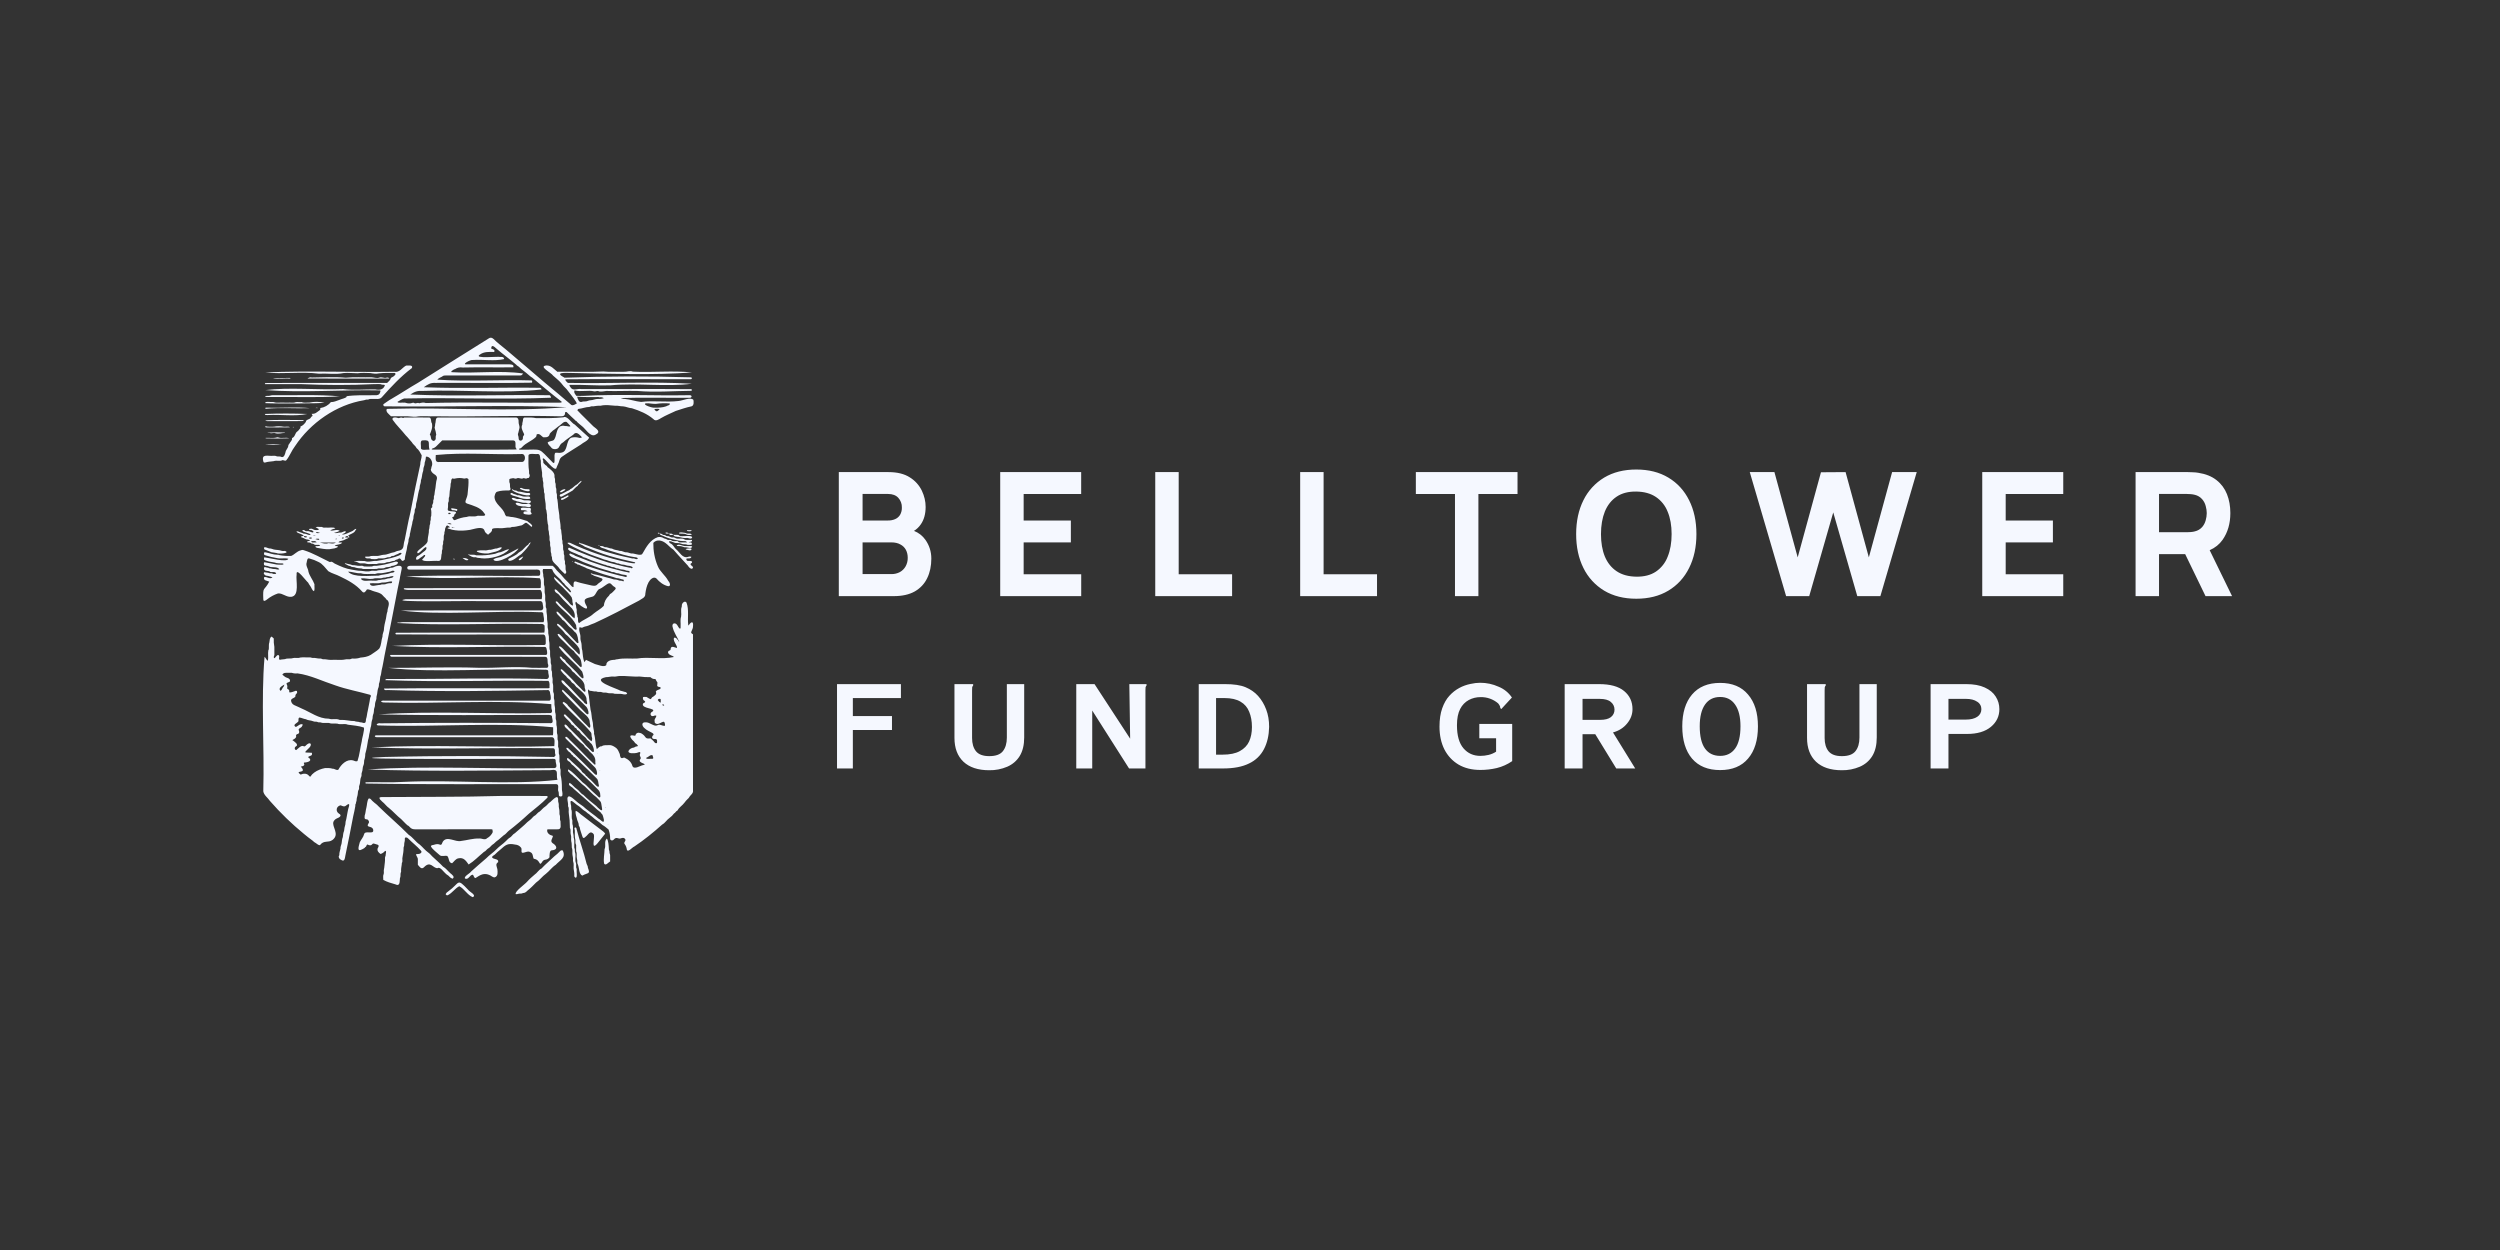 <svg width="130" height="65" viewBox="0 0 130 65" fill="none" xmlns="http://www.w3.org/2000/svg">
<rect x="0" y="0" width="130" height="65" fill="#333333" stroke="none"/>
<path fill-rule="evenodd" clip-rule="evenodd" d="M85.087 31.134C84.442 31.134 83.885 30.994 83.417 30.714C82.951 30.433 82.576 30.023 82.337 29.534C82.086 29.03 81.96 28.444 81.96 27.774C81.96 27.105 82.086 26.518 82.337 26.014C82.576 25.525 82.951 25.116 83.417 24.835C83.885 24.555 84.442 24.415 85.087 24.415C85.733 24.415 86.288 24.555 86.754 24.835C87.223 25.116 87.583 25.509 87.834 26.014C88.088 26.518 88.214 27.105 88.214 27.774C88.214 28.444 88.088 29.03 87.834 29.534C87.583 30.04 87.223 30.432 86.754 30.714C86.288 30.994 85.732 31.134 85.087 31.134ZM85.087 29.987C85.497 29.993 85.837 29.905 86.109 29.723C86.387 29.533 86.6 29.263 86.719 28.948C86.856 28.614 86.924 28.222 86.924 27.774C86.924 27.326 86.856 26.938 86.718 26.609C86.597 26.298 86.385 26.03 86.108 25.843C85.838 25.661 85.497 25.567 85.088 25.561C84.678 25.555 84.338 25.643 84.066 25.826C83.794 26.008 83.59 26.266 83.452 26.6C83.318 26.935 83.251 27.326 83.251 27.774C83.251 28.222 83.318 28.611 83.452 28.939C83.59 29.268 83.794 29.523 84.066 29.705C84.338 29.887 84.677 29.981 85.087 29.987ZM90.988 24.549L92.878 30.999H94.079L95.329 26.645L96.579 31H97.779L99.67 24.549H98.39L97.18 28.984L95.97 24.549L94.69 24.558L93.48 28.984L92.27 24.549H90.988ZM103.077 30.999V24.549H107.289V25.687H104.296V27.067H106.751V28.204H104.296V29.862H107.289V31L103.077 30.999ZM111.05 30.999V24.549H113.774C113.837 24.549 113.921 24.552 114.025 24.558C114.133 24.561 114.228 24.57 114.312 24.585C114.697 24.645 115.012 24.771 115.257 24.965C115.505 25.159 115.687 25.405 115.804 25.7C115.92 25.993 115.978 26.32 115.978 26.681C115.978 27.221 115.844 27.685 115.575 28.07C115.409 28.306 115.185 28.486 114.903 28.61L116.068 31H114.688L113.629 28.814H112.269V31L111.05 30.999ZM112.269 27.676H113.72C113.783 27.676 113.852 27.673 113.926 27.666C114.001 27.661 114.07 27.649 114.133 27.631C114.28 27.597 114.412 27.519 114.513 27.407C114.6 27.304 114.663 27.183 114.697 27.053C114.732 26.932 114.75 26.807 114.751 26.681C114.751 26.565 114.733 26.442 114.697 26.314C114.665 26.183 114.601 26.062 114.513 25.96C114.413 25.846 114.281 25.766 114.133 25.731C114.065 25.713 113.996 25.701 113.926 25.696C113.858 25.69 113.789 25.687 113.72 25.686H112.269V27.676ZM75.659 25.686V31H76.877V25.687H78.911V24.549H73.624V25.687H75.658L75.659 25.686ZM67.609 31V24.549H68.827V29.862H71.605V31H67.609ZM60.073 24.549V30.999H64.069V29.862H61.292V24.549H60.073ZM52.011 30.999V24.549H56.221V25.687H53.23V27.067H55.685V28.204H53.23V29.862H56.223V31H52.01L52.011 30.999ZM43.618 24.549V30.999H46.476C46.915 30.999 47.279 30.918 47.569 30.754C47.859 30.586 48.074 30.356 48.214 30.064C48.357 29.771 48.429 29.432 48.429 29.047C48.429 28.688 48.327 28.364 48.124 28.074C47.976 27.862 47.768 27.699 47.527 27.606C47.669 27.519 47.789 27.404 47.887 27.259C48.051 27.02 48.133 26.72 48.133 26.359C48.133 26.075 48.068 25.794 47.936 25.516C47.799 25.232 47.583 24.992 47.314 24.826C47.03 24.641 46.658 24.549 46.198 24.549H43.618ZM46.35 29.853H44.854V28.204H46.35C46.538 28.204 46.695 28.24 46.82 28.312C46.943 28.374 47.043 28.473 47.108 28.594C47.17 28.714 47.202 28.85 47.202 29.002C47.206 29.16 47.167 29.316 47.09 29.454C47.019 29.579 46.916 29.681 46.79 29.75C46.654 29.821 46.503 29.856 46.35 29.853ZM46.18 27.066H44.854V25.686H46.18C46.413 25.686 46.59 25.754 46.713 25.888C46.836 26.024 46.902 26.202 46.897 26.385C46.903 26.521 46.87 26.656 46.803 26.775C46.742 26.872 46.653 26.949 46.547 26.995C46.431 27.044 46.306 27.068 46.18 27.066ZM75.84 39.756C76.159 39.944 76.539 40.037 76.98 40.037C77.266 40.037 77.55 40.005 77.832 39.939C78.118 39.869 78.385 39.749 78.634 39.579V37.644H76.924V38.39H77.797V39.087C77.674 39.167 77.543 39.223 77.402 39.256C77.262 39.289 77.121 39.306 76.98 39.306C76.618 39.306 76.325 39.174 76.1 38.911C75.875 38.648 75.762 38.249 75.762 37.714C75.762 37.358 75.818 37.074 75.931 36.862C76.03 36.665 76.187 36.503 76.381 36.398C76.569 36.299 76.771 36.25 76.987 36.25C77.322 36.242 77.647 36.358 77.902 36.574C77.938 36.617 77.969 36.664 77.994 36.714C78.008 36.748 78.015 36.784 78.014 36.82L78.071 36.87L78.113 36.82L78.62 36.271C78.449 36.018 78.207 35.822 77.923 35.708C77.623 35.572 77.303 35.504 76.966 35.504C76.811 35.504 76.64 35.524 76.452 35.567C76.256 35.608 76.066 35.676 75.889 35.771C75.693 35.876 75.517 36.015 75.368 36.18C75.213 36.348 75.088 36.567 74.994 36.834C74.901 37.097 74.854 37.414 74.854 37.784C74.854 38.235 74.938 38.629 75.107 38.967C75.281 39.305 75.526 39.568 75.84 39.756ZM87.985 39.446C88.328 39.845 88.815 40.044 89.449 40.044C90.079 40.044 90.561 39.845 90.899 39.446C91.242 39.047 91.413 38.489 91.413 37.771C91.413 37.066 91.243 36.515 90.899 36.116C90.561 35.712 90.079 35.511 89.449 35.511C88.816 35.511 88.328 35.712 87.985 36.116C87.647 36.515 87.478 37.066 87.478 37.77C87.478 38.489 87.647 39.047 87.985 39.446ZM90.224 38.926C90.041 39.178 89.782 39.306 89.449 39.306C89.107 39.306 88.844 39.178 88.661 38.926C88.478 38.672 88.386 38.284 88.386 37.763C88.386 37.275 88.478 36.9 88.661 36.637C88.844 36.374 89.107 36.243 89.449 36.243C89.782 36.243 90.041 36.374 90.224 36.637C90.411 36.9 90.505 37.275 90.505 37.764C90.505 38.284 90.411 38.673 90.224 38.926ZM95.768 40.052C95.191 40.052 94.745 39.904 94.431 39.608C94.121 39.312 93.966 38.899 93.966 38.369V35.574H94.938V35.644C94.915 35.671 94.898 35.702 94.888 35.736C94.884 35.769 94.881 35.826 94.881 35.905V38.376C94.881 38.667 94.949 38.897 95.085 39.066C95.226 39.235 95.456 39.319 95.775 39.319C96.109 39.319 96.343 39.235 96.479 39.066C96.62 38.892 96.691 38.656 96.691 38.355V35.575H97.591V38.348C97.591 38.738 97.514 39.058 97.359 39.312C97.205 39.562 96.989 39.747 96.712 39.869C96.414 39.996 96.092 40.059 95.768 40.052ZM100.391 39.96V35.574H102.242C102.632 35.574 102.953 35.633 103.207 35.75C103.465 35.867 103.655 36.025 103.777 36.222C103.904 36.419 103.967 36.637 103.967 36.876C103.967 37.247 103.819 37.555 103.524 37.799C103.228 38.043 102.815 38.165 102.285 38.165H101.32V39.96H100.391ZM101.32 37.419H102.214C102.477 37.419 102.679 37.369 102.82 37.271C102.886 37.229 102.94 37.17 102.977 37.101C103.014 37.032 103.033 36.954 103.031 36.876C103.032 36.798 103.013 36.721 102.974 36.653C102.936 36.585 102.88 36.528 102.813 36.489C102.672 36.391 102.477 36.341 102.228 36.341H101.32V37.419ZM81.363 39.96V35.574H83.151C83.733 35.574 84.167 35.694 84.454 35.934C84.744 36.172 84.89 36.487 84.89 36.876C84.89 37.149 84.796 37.398 84.608 37.623C84.425 37.848 84.181 38.003 83.876 38.087L85.031 39.96H84.045L82.954 38.179H82.292V39.96H81.363ZM82.293 37.433H83.2C83.454 37.433 83.642 37.386 83.764 37.292C83.825 37.246 83.874 37.187 83.907 37.118C83.94 37.05 83.956 36.974 83.954 36.898C83.954 36.822 83.938 36.747 83.905 36.679C83.872 36.61 83.824 36.55 83.764 36.503C83.642 36.395 83.449 36.342 83.186 36.342H82.292V37.432L82.293 37.433ZM62.334 39.96V35.574H63.7C64.16 35.574 64.517 35.628 64.77 35.736C65.028 35.844 65.244 35.994 65.418 36.186C65.596 36.384 65.737 36.618 65.84 36.891C65.943 37.158 65.995 37.461 65.995 37.799C65.985 38.245 65.896 38.629 65.727 38.953C65.559 39.281 65.287 39.543 64.953 39.699C64.606 39.873 64.153 39.96 63.594 39.96H62.334ZM63.235 39.242H63.573C63.949 39.242 64.247 39.181 64.467 39.059C64.693 38.937 64.854 38.77 64.953 38.559C65.052 38.343 65.101 38.092 65.101 37.806C65.101 37.506 65.054 37.243 64.96 37.017C64.87 36.787 64.72 36.611 64.51 36.489C64.303 36.363 64.021 36.299 63.665 36.299H63.235V39.242ZM56.916 35.574H55.966V39.96H56.796V36.947L58.711 39.96H59.563V35.905C59.563 35.825 59.565 35.769 59.57 35.736C59.58 35.702 59.597 35.671 59.62 35.644V35.574H58.725L58.768 38.411L56.916 35.574ZM51.435 40.052C50.857 40.052 50.412 39.904 50.097 39.608C49.787 39.312 49.632 38.899 49.632 38.369V35.574H50.604V35.644C50.581 35.671 50.564 35.702 50.554 35.736C50.55 35.769 50.548 35.826 50.548 35.905V38.376C50.548 38.667 50.616 38.897 50.752 39.066C50.892 39.235 51.122 39.319 51.442 39.319C51.775 39.319 52.01 39.235 52.146 39.066C52.286 38.892 52.356 38.656 52.356 38.355V35.575H53.258V38.348C53.258 38.738 53.18 39.058 53.026 39.312C52.871 39.562 52.655 39.747 52.378 39.869C52.08 39.996 51.759 40.059 51.435 40.052ZM43.525 35.574V39.96H44.348V37.96H46.383V37.236H44.348V36.299H46.848V35.574H43.525Z" fill="#F5F8FF"/>
<path d="M31.185 28.369C31.197 28.4 31.225 28.398 31.25 28.395C31.325 28.385 31.391 28.422 31.454 28.454C31.584 28.439 31.695 28.529 31.823 28.527C31.946 28.605 32.1 28.6 32.232 28.649C32.356 28.63 32.453 28.732 32.575 28.719C32.66 28.717 32.738 28.767 32.818 28.781C32.996 28.765 33.153 28.874 33.331 28.843C33.376 28.838 33.407 28.8 33.424 28.763C33.612 28.429 33.819 28.064 34.202 27.933C34.257 27.92 34.315 27.919 34.37 27.929C34.426 27.939 34.479 27.961 34.526 27.993C34.538 28.005 34.565 28.004 34.584 28.01C34.669 28.026 34.704 28.095 34.796 28.075C34.847 28.075 34.896 28.074 34.938 28.117C35.008 28.157 35.108 28.132 35.188 28.137C35.258 28.122 35.281 28.203 35.345 28.206H35.732C35.678 28.135 35.634 28.134 35.561 28.138C35.319 28.14 35.087 28.06 34.856 28.01C34.685 27.966 34.528 27.887 34.363 27.821C34.316 27.803 34.313 27.77 34.314 27.731C34.326 27.754 34.35 27.748 34.37 27.753C34.437 27.764 34.469 27.836 34.54 27.82C34.606 27.808 34.628 27.888 34.697 27.878C34.806 27.862 34.879 27.966 34.987 27.948C35.076 27.926 35.127 28.01 35.214 28.009C35.334 28.026 35.469 27.977 35.578 28.041C35.621 28.075 35.672 28.077 35.724 28.076H35.981C36.015 28.184 35.877 28.165 35.811 28.194C35.857 28.217 35.934 28.187 35.963 28.228C35.996 28.308 35.984 28.333 35.903 28.332C35.833 28.332 35.759 28.348 35.69 28.31C35.605 28.292 35.515 28.316 35.429 28.274C35.358 28.247 35.282 28.234 35.206 28.237C35.058 28.259 34.943 28.127 34.806 28.145C34.756 28.185 34.837 28.242 34.869 28.261C34.999 28.317 35.043 28.449 35.134 28.542C35.335 28.692 35.494 29.068 35.79 28.954C35.843 28.934 35.902 28.935 35.954 28.958C35.91 29.078 35.784 29.014 35.696 29.048C35.666 29.096 35.72 29.118 35.716 29.154C35.791 29.193 36.044 29.121 35.977 29.268C35.852 29.335 35.921 29.381 36 29.445C36.053 29.5 36.05 29.52 35.985 29.579C35.902 29.582 35.816 29.498 35.774 29.419C35.551 29.163 35.312 28.929 35.094 28.669C35.051 28.605 34.993 28.553 34.925 28.516C34.814 28.433 34.718 28.316 34.603 28.236C34.417 28.095 34.15 28.032 33.973 28.228C33.967 28.637 34.04 29.056 34.204 29.438C34.32 29.733 34.599 29.918 34.744 30.196C34.816 30.262 34.918 30.497 34.742 30.483C34.492 30.423 34.296 30.27 34.129 30.076C33.983 29.958 33.802 30.134 33.723 30.283C33.627 30.463 33.583 30.673 33.557 30.873C33.57 31.082 33.36 31.135 33.226 31.233C32.463 31.641 31.696 32.043 30.909 32.405C30.802 32.442 30.696 32.485 30.593 32.532C30.496 32.574 30.386 32.571 30.294 32.632C30.254 32.65 30.183 32.635 30.14 32.61C30.068 32.81 30.2 32.955 30.182 33.149C30.174 33.252 30.205 33.349 30.232 33.446C30.257 33.574 30.235 33.71 30.281 33.835C30.313 34.05 30.303 34.219 30.388 34.435L30.473 34.313C30.641 34.385 30.773 34.461 30.936 34.53C31.095 34.563 31.406 34.719 31.529 34.585C31.513 34.396 31.741 34.319 31.894 34.312C31.969 34.325 32.031 34.278 32.107 34.282C32.432 34.212 32.774 34.257 33.111 34.245C33.744 34.141 34.412 34.304 35.04 34.165C35.003 34.1 34.926 34.105 34.869 34.066C34.751 34.024 34.666 33.872 34.827 33.822C34.879 33.806 34.878 33.75 34.881 33.702C34.93 33.568 35.099 33.678 35.196 33.694C35.231 33.64 35.156 33.544 35.13 33.483C35.08 33.389 35.005 33.276 35.051 33.162C35.116 33.152 35.171 33.167 35.199 33.229C35.22 33.273 35.256 33.269 35.293 33.27C35.27 33.296 35.257 33.37 35.319 33.348C35.306 33.307 35.293 33.266 35.259 33.239C35.172 33.095 35.105 32.941 35.033 32.789C35.001 32.677 34.896 32.473 35.044 32.416C35.073 32.411 35.104 32.415 35.131 32.427C35.158 32.439 35.182 32.458 35.198 32.483C35.256 32.543 35.285 32.663 35.364 32.693C35.403 32.67 35.389 32.603 35.391 32.565C35.404 32.4 35.362 32.228 35.416 32.069C35.448 31.905 35.386 31.721 35.446 31.562C35.458 31.542 35.454 31.512 35.455 31.486C35.449 31.369 35.61 31.206 35.699 31.336C35.839 31.711 35.737 32.131 35.791 32.519C35.843 32.519 35.834 32.469 35.857 32.448C36.041 32.239 36.057 32.436 36.032 32.623C36.022 32.696 35.979 32.765 35.953 32.835C35.912 32.913 35.969 32.941 36.036 32.985C36.036 33.05 36.038 33.118 36.035 33.185C36.035 35.795 36.037 38.463 36.036 41.093C36.065 41.266 35.898 41.337 35.83 41.47C35.821 41.496 35.791 41.514 35.77 41.536C35.706 41.603 35.638 41.666 35.586 41.746C35.487 41.883 35.326 41.971 35.243 42.123C35.236 42.138 35.223 42.155 35.209 42.16C35.137 42.184 35.123 42.272 35.051 42.298C34.987 42.387 34.909 42.465 34.82 42.528C34.675 42.624 34.59 42.794 34.433 42.878C33.98 43.284 33.493 43.678 32.982 44.021C32.882 44.051 32.64 44.364 32.594 44.171C32.583 44.074 32.547 43.982 32.491 43.903C32.398 43.806 32.562 43.739 32.517 43.647C32.491 43.607 32.462 43.568 32.406 43.571C32.368 43.573 32.331 43.569 32.295 43.591C32.145 43.654 32.074 43.484 31.919 43.651C31.861 43.738 31.713 43.711 31.727 43.594C31.728 43.451 31.704 43.309 31.658 43.174C31.651 43.159 31.648 43.137 31.638 43.13C31.537 43.053 31.448 42.961 31.333 42.904C31.231 42.809 31.122 42.722 31.006 42.644C30.894 42.575 30.813 42.469 30.699 42.401C30.659 42.371 30.634 42.321 30.58 42.307C30.52 42.264 30.471 42.201 30.402 42.167C30.277 42.095 30.189 41.974 30.066 41.897C29.936 41.841 29.596 41.422 29.679 41.817C29.726 41.927 29.674 42.044 29.726 42.154C29.746 42.288 29.717 42.441 29.736 42.575C29.785 42.663 29.751 42.761 29.766 42.852C29.814 42.962 29.789 43.079 29.795 43.192C29.78 43.297 29.83 43.389 29.829 43.494C29.829 43.536 29.828 43.578 29.85 43.618C29.877 43.731 29.854 43.858 29.862 43.975C29.862 44.03 29.854 44.085 29.884 44.138C29.904 44.209 29.874 44.292 29.914 44.363C29.949 44.53 29.881 44.718 29.951 44.881C29.982 44.967 29.932 45.082 29.982 45.17C29.99 45.183 29.988 45.203 29.988 45.22C29.969 45.32 30.041 45.65 29.93 45.642C29.891 45.62 29.86 45.592 29.862 45.542C29.875 45.413 29.847 45.302 29.829 45.176C29.819 45.053 29.852 44.926 29.806 44.809C29.792 44.781 29.797 44.742 29.796 44.709C29.811 44.594 29.762 44.495 29.763 44.381C29.757 44.28 29.782 44.176 29.734 44.078C29.722 43.975 29.741 43.868 29.708 43.762C29.678 43.645 29.726 43.514 29.68 43.396C29.646 43.292 29.7 43.171 29.642 43.071C29.629 43.052 29.633 43.021 29.633 42.996C29.633 42.767 29.615 42.538 29.579 42.312C29.55 42.187 29.611 42.043 29.538 41.925C29.555 41.792 29.508 41.665 29.504 41.533C29.534 41.237 29.834 41.563 29.947 41.647C30.06 41.754 30.193 41.837 30.32 41.927C30.521 42.117 30.755 42.274 30.974 42.445C31.048 42.5 31.109 42.572 31.194 42.614C31.278 42.682 31.427 42.847 31.4 42.611C31.375 42.526 31.362 42.424 31.318 42.348C31.261 42.311 31.249 42.234 31.182 42.203C31.09 42.129 30.987 42.053 30.903 41.963C30.549 41.643 30.191 41.328 29.829 41.017C29.763 40.911 29.481 40.84 29.623 40.707C29.765 40.792 29.85 40.934 29.99 41.025C30.118 41.105 30.19 41.267 30.331 41.329C30.539 41.536 30.768 41.726 31 41.906C31.085 41.991 31.377 42.32 31.299 41.99C31.239 41.611 31.267 41.733 31.01 41.454C30.793 41.297 30.617 41.084 30.417 40.901C30.202 40.748 30.04 40.535 29.829 40.375C29.761 40.283 29.639 40.246 29.585 40.141C29.513 40.115 29.539 40.063 29.545 40.004C29.804 40.15 30.005 40.404 30.224 40.608C30.291 40.699 30.396 40.745 30.474 40.825C30.664 41.022 30.861 41.207 31.066 41.387C31.163 41.501 31.243 41.511 31.212 41.324C31.213 41.275 31.203 41.227 31.184 41.182C31.165 41.138 31.137 41.097 31.102 41.064C30.699 40.644 30.262 40.265 29.855 39.854C29.823 39.82 29.787 39.79 29.747 39.766C29.691 39.723 29.657 39.62 29.584 39.594C29.455 39.546 29.443 39.325 29.596 39.467C29.753 39.633 29.932 39.774 30.096 39.933C30.153 40.001 30.232 40.05 30.267 40.137C30.307 40.185 30.37 40.213 30.414 40.257C30.451 40.29 30.457 40.353 30.516 40.364C30.586 40.46 30.693 40.518 30.77 40.608C30.839 40.663 31.09 40.991 31.132 40.898C31.14 40.881 31.149 40.854 31.142 40.838C31.099 40.71 31.128 40.565 31.014 40.464C30.683 40.128 30.334 39.81 29.999 39.484C29.948 39.439 29.91 39.379 29.843 39.354C29.827 39.347 29.815 39.334 29.808 39.318C29.795 39.276 29.758 39.265 29.728 39.243C29.697 39.203 29.672 39.156 29.634 39.124C29.559 39.101 29.329 38.831 29.532 38.894C30.002 39.322 30.449 39.777 30.904 40.23C31.136 40.465 31.042 39.997 30.94 39.908C30.44 39.408 29.938 38.908 29.436 38.423C29.41 38.401 29.371 38.346 29.412 38.317C29.489 38.267 29.649 38.519 29.726 38.567C30.13 38.952 30.504 39.376 30.913 39.754C31.01 39.797 30.939 39.638 30.957 39.594C30.974 39.404 30.853 39.244 30.709 39.126C30.639 39.074 30.603 38.988 30.529 38.94C30.469 38.888 30.399 38.845 30.368 38.764C30.318 38.702 30.242 38.658 30.182 38.601C30.029 38.457 29.868 38.307 29.734 38.145C29.708 38.069 29.631 38.051 29.58 38C29.529 37.926 29.448 37.882 29.392 37.814C29.366 37.77 29.32 37.702 29.386 37.673C29.5 37.702 29.553 37.845 29.65 37.913C29.895 38.164 30.157 38.411 30.381 38.667C30.496 38.81 30.647 38.934 30.773 39.07C30.803 39.106 30.873 39.124 30.884 39.07C30.894 38.954 30.844 38.83 30.789 38.725C30.749 38.65 30.666 38.624 30.637 38.547C30.587 38.509 30.524 38.488 30.499 38.422C30.439 38.326 30.331 38.272 30.253 38.19C30.178 38.126 30.145 38.01 30.043 37.976C29.99 37.956 29.997 37.896 29.96 37.868C29.926 37.844 29.876 37.842 29.864 37.792C29.839 37.711 29.721 37.71 29.693 37.628C29.677 37.539 29.123 37.134 29.392 37.151C29.572 37.312 29.745 37.494 29.9 37.681C30.094 37.861 30.283 38.053 30.454 38.256C30.553 38.353 30.644 38.486 30.767 38.547C30.791 38.478 30.803 38.401 30.781 38.349C30.741 38.259 30.785 38.164 30.725 38.081C30.273 37.535 29.705 37.099 29.251 36.553L29.31 36.493C29.394 36.562 29.5 36.598 29.544 36.705C29.802 36.963 30.05 37.231 30.298 37.497C30.35 37.559 30.412 37.612 30.47 37.67C30.527 37.705 30.658 37.927 30.693 37.806C30.715 37.704 30.659 37.619 30.663 37.518C30.651 37.362 30.525 37.237 30.409 37.138C30.078 36.863 29.793 36.53 29.482 36.23C29.398 36.144 29.321 36.052 29.242 35.96C29.21 35.923 29.212 35.921 29.259 35.862C29.693 36.242 30.071 36.691 30.477 37.098C30.707 37.298 30.577 36.791 30.457 36.723C30.16 36.418 29.843 36.136 29.559 35.828C29.493 35.725 29.126 35.489 29.206 35.379C29.316 35.352 29.403 35.536 29.487 35.593C29.789 35.883 30.047 36.209 30.355 36.495C30.38 36.567 30.449 36.585 30.498 36.623C30.59 36.592 30.476 36.442 30.502 36.347C30.481 36.123 30.181 35.906 30.022 35.757C29.92 35.711 29.903 35.584 29.799 35.536C29.762 35.515 29.73 35.486 29.707 35.451C29.657 35.344 29.552 35.303 29.478 35.221C29.46 35.198 29.448 35.165 29.426 35.151C29.319 35.065 29.226 34.961 29.152 34.845C29.171 34.723 29.302 34.88 29.342 34.916C29.495 35.066 29.644 35.209 29.793 35.367C29.9 35.492 30.015 35.61 30.133 35.726C30.231 35.808 30.297 35.93 30.419 35.981C30.491 35.891 30.391 35.809 30.404 35.716C30.41 35.404 30.099 35.248 29.916 35.046C29.879 34.973 29.788 34.952 29.745 34.884C29.69 34.778 29.598 34.71 29.513 34.634C29.383 34.471 29.179 34.358 29.102 34.162C29.122 34.121 29.192 34.15 29.207 34.168C29.238 34.235 29.293 34.27 29.352 34.305C29.37 34.315 29.391 34.332 29.397 34.35C29.423 34.422 29.484 34.465 29.534 34.516C29.728 34.726 29.952 34.906 30.128 35.132C30.424 35.458 30.352 35.151 30.275 34.928C29.915 34.468 29.405 34.12 29.06 33.648C29.104 33.47 29.482 33.978 29.554 34.025C29.748 34.247 29.953 34.459 30.164 34.665C30.319 34.792 30.221 34.385 30.201 34.319C30.139 34.129 29.943 34.041 29.849 33.872C29.839 33.852 29.812 33.839 29.793 33.824C29.636 33.706 29.511 33.554 29.37 33.42C29.243 33.28 29.069 33.168 28.993 32.992C29.053 32.847 29.347 33.273 29.418 33.322C29.633 33.573 29.887 33.799 30.116 34.036C30.185 34.022 30.143 33.778 30.12 33.724C29.975 33.464 29.713 33.288 29.52 33.065C29.445 33.018 29.381 32.955 29.335 32.879C29.234 32.75 29.098 32.644 28.987 32.522C28.952 32.485 28.954 32.482 29.002 32.429C29.194 32.538 29.334 32.744 29.499 32.894C29.657 33.072 29.829 33.239 29.988 33.414C30.017 33.457 30.08 33.447 30.084 33.407C30.056 33.236 30.049 33.046 29.944 32.907C29.836 32.842 29.781 32.707 29.666 32.642C29.504 32.531 29.416 32.325 29.243 32.23C29.179 32.121 29.075 32.048 28.993 31.949C28.953 31.909 28.883 31.759 29.012 31.819C29.276 32.101 29.555 32.359 29.806 32.653C29.844 32.705 29.997 32.826 29.986 32.675C29.956 32.619 29.971 32.557 29.956 32.501C29.739 32.04 29.228 31.744 28.909 31.345C28.856 31.232 28.991 31.26 29.036 31.342C29.174 31.5 29.332 31.639 29.482 31.784C29.612 31.901 29.728 32.068 29.874 32.154C29.926 31.978 29.855 31.769 29.736 31.634C29.538 31.422 29.313 31.236 29.134 31.007C29.086 30.936 29.023 30.878 28.949 30.835C28.839 30.794 28.775 30.552 28.953 30.687C29.146 30.88 29.34 31.073 29.531 31.268C29.636 31.376 29.619 31.421 29.78 31.5C29.821 31.413 29.762 31.343 29.765 31.26C29.775 31.19 29.737 31.129 29.728 31.062C29.619 30.899 29.471 30.758 29.333 30.617C29.253 30.503 28.718 30.111 28.825 30.007C29.081 30.193 29.285 30.464 29.524 30.68C29.581 30.723 29.617 30.818 29.701 30.791C29.64 30.592 29.435 30.518 29.338 30.344C29.24 30.286 29.198 30.176 29.113 30.105C28.968 29.971 28.794 29.833 28.729 29.641C28.724 29.604 28.689 29.589 28.651 29.589H28.239C28.195 29.691 28.242 29.779 28.25 29.879C28.237 29.974 28.286 30.049 28.284 30.142C28.289 30.228 28.274 30.327 28.287 30.411C28.357 30.569 28.289 30.738 28.342 30.901C28.37 31.037 28.324 31.181 28.372 31.319C28.402 31.419 28.345 31.536 28.407 31.631C28.42 31.649 28.415 31.681 28.417 31.706C28.402 31.845 28.457 31.97 28.447 32.111C28.437 32.253 28.492 32.384 28.477 32.529C28.461 32.639 28.518 32.731 28.509 32.843C28.494 32.961 28.555 33.061 28.544 33.183C28.529 33.3 28.582 33.403 28.574 33.523C28.581 33.628 28.554 33.737 28.604 33.837C28.612 33.97 28.59 34.102 28.627 34.232C28.656 34.337 28.612 34.453 28.661 34.558C28.679 34.593 28.668 34.642 28.671 34.685C28.675 34.765 28.656 34.847 28.701 34.922C28.716 35.029 28.693 35.142 28.729 35.251C28.757 35.355 28.708 35.475 28.754 35.58C28.777 35.68 28.758 35.794 28.764 35.898C28.764 35.945 28.76 35.991 28.791 36.033C28.821 36.122 28.791 36.233 28.805 36.325C28.847 36.428 28.828 36.535 28.833 36.641C28.846 36.734 28.873 36.821 28.862 36.918C28.864 36.981 28.861 37.042 28.888 37.105C28.921 37.215 28.865 37.347 28.922 37.457C28.946 37.561 28.912 37.678 28.953 37.785C28.984 37.918 28.929 38.068 28.986 38.202C29.013 38.3 28.964 38.419 29.016 38.517C29.033 38.596 29.018 38.689 29.023 38.772C29.023 38.798 29.016 38.828 29.027 38.848C29.069 38.92 29.054 38.998 29.057 39.073C29.059 39.136 29.05 39.2 29.086 39.26C29.1 39.352 29.086 39.458 29.091 39.554C29.091 39.579 29.086 39.609 29.097 39.629C29.151 39.751 29.088 39.883 29.146 40.006C29.161 40.098 29.14 40.205 29.152 40.3C29.205 40.523 29.221 40.755 29.219 40.986C29.207 41.11 29.268 41.224 29.244 41.352C29.244 41.44 29.072 41.436 29.062 41.36C29.048 41.284 29.071 41.208 29.03 41.135C28.986 41.034 29.098 40.797 28.938 40.776C25.638 40.765 22.334 40.802 19.043 40.744C19.02 40.742 18.998 40.734 19.001 40.707C19.003 40.681 19.027 40.677 19.049 40.677C19.686 40.663 20.332 40.701 20.963 40.659C23.586 40.531 26.492 40.841 28.987 40.551C28.893 40.259 29.113 39.96 28.617 40.049C25.46 40.066 22.263 40.121 19.123 40.013C22.261 39.798 25.628 40.014 28.84 39.938C29.025 39.909 28.878 39.668 28.895 39.548C28.894 39.431 28.758 39.464 28.679 39.46C28.289 39.446 16.489 39.522 19.989 39.363C22.911 39.291 25.892 39.305 28.814 39.363C28.841 39.327 28.897 39.294 28.888 39.252C28.816 39.147 28.933 38.893 28.731 38.909C25.601 38.869 22.407 38.987 19.311 38.865C22.441 38.701 25.669 38.895 28.824 38.798C28.825 38.663 28.895 38.37 28.714 38.334C25.704 38.332 22.694 38.334 19.684 38.334C19.622 38.331 19.554 38.348 19.501 38.306C19.468 38.27 19.52 38.239 19.555 38.237C22.565 38.234 25.574 38.237 28.583 38.236C28.638 38.236 28.693 38.234 28.753 38.232C28.776 38.093 28.76 37.958 28.763 37.818C25.887 37.541 22.649 37.82 19.655 37.722C19.48 37.682 19.695 37.577 19.782 37.613C22.721 37.575 25.699 37.583 28.646 37.605C28.828 37.594 28.685 37.334 28.702 37.23C28.647 37.184 28.59 37.177 28.529 37.175C25.606 37.174 22.619 37.214 19.708 37.147C22.583 36.95 25.673 37.149 28.618 37.078C28.695 37.078 28.716 36.999 28.704 36.936C28.656 36.836 28.677 36.728 28.667 36.616C25.853 36.368 22.831 36.612 19.949 36.529C19.719 36.501 19.831 36.411 20.007 36.436C22.854 36.435 25.702 36.438 28.549 36.435C28.687 36.445 28.639 36.175 28.614 36.094C28.599 36.007 28.61 35.95 28.521 35.884C25.775 35.929 22.971 35.974 20.226 35.884C20.133 35.864 19.986 35.943 19.968 35.804C22.772 35.768 25.584 35.804 28.391 35.791C28.449 35.791 28.51 35.798 28.574 35.776C28.563 35.643 28.611 35.516 28.519 35.406C25.698 35.366 22.839 35.476 20.036 35.368C20.052 35.278 20.152 35.318 20.214 35.309C22.964 35.318 25.706 35.237 28.452 35.309C28.617 35.225 28.504 35.077 28.509 34.945C28.526 34.809 28.392 34.822 28.297 34.825C25.657 34.73 22.659 35.008 20.195 34.73C21.777 34.735 23.353 34.67 24.929 34.726C25.842 34.744 26.765 34.636 27.676 34.726C27.932 34.725 28.189 34.733 28.445 34.724C28.515 34.716 28.521 34.614 28.505 34.564C28.433 34.434 28.55 34.14 28.323 34.152C25.668 34.151 23.013 34.155 20.359 34.151C20.307 34.155 20.244 34.059 20.325 34.056C23.001 34.053 25.677 34.056 28.353 34.055C28.486 34.079 28.453 33.907 28.438 33.82C28.416 33.757 28.43 33.657 28.346 33.642C25.701 33.585 23.026 33.737 20.394 33.587C22.919 33.455 25.59 33.587 28.163 33.541C28.244 33.536 28.376 33.573 28.378 33.453C28.374 33.335 28.409 33.036 28.276 32.997C25.716 32.983 23.154 33.008 20.595 32.987C20.58 32.984 20.559 32.959 20.559 32.943C20.559 32.929 20.583 32.906 20.599 32.903C23.115 32.888 25.634 32.903 28.151 32.898C28.201 32.898 28.252 32.896 28.305 32.894C28.337 32.771 28.312 32.655 28.319 32.536C28.258 32.428 28.167 32.444 28.066 32.447C25.62 32.397 23.014 32.542 20.646 32.397C20.664 32.387 20.686 32.367 20.703 32.371C20.787 32.387 20.866 32.351 20.95 32.351C23.388 32.357 25.825 32.352 28.263 32.354C28.324 32.208 28.26 32.079 28.251 31.937C28.256 31.8 28.112 31.839 28.021 31.834C25.718 31.739 22.886 32.013 20.838 31.744C23.262 31.737 25.686 31.744 28.11 31.741C28.236 31.742 28.271 31.625 28.24 31.521C28.21 31.421 28.246 31.317 28.128 31.258H24.79C24.662 31.232 19.987 31.341 21.092 31.159C23.45 31.159 25.809 31.162 28.167 31.159C28.21 30.979 28.197 30.754 28.097 30.676L21.241 30.677C21.158 30.677 20.91 30.651 21.023 30.587C23.331 30.575 25.64 30.587 27.948 30.582C28.002 30.582 28.058 30.594 28.12 30.562C28.112 30.402 28.165 30.213 28.07 30.069C25.79 29.915 23.379 30.183 21.116 29.974C23.39 29.882 25.72 29.977 28.012 29.94C28.117 29.93 28.088 29.8 28.088 29.726C28.072 29.609 27.94 29.613 27.849 29.618H21.283C21.201 29.615 21.181 29.594 21.177 29.508C21.201 29.414 21.317 29.423 21.393 29.423H28.738C28.834 29.488 28.881 29.58 28.954 29.662C29.099 29.795 29.228 29.941 29.352 30.092C29.48 30.222 29.614 30.347 29.728 30.488C29.754 30.52 29.781 30.524 29.823 30.53C29.833 30.36 29.783 30.153 30.031 30.265C30.241 30.335 30.464 30.367 30.677 30.425C30.805 30.456 30.975 30.502 31.067 30.386C31.124 30.307 31.452 30.163 31.282 30.073C31.149 30.016 31.009 29.98 30.877 29.935C30.836 29.875 30.747 29.892 30.715 29.832C30.761 29.791 30.802 29.84 30.847 29.855C31.087 29.892 31.317 29.965 31.553 30.028C31.68 30.058 31.806 30.091 31.929 30.132C32.022 30.13 32.115 30.15 32.199 30.19C32.273 30.202 32.343 30.183 32.411 30.237C32.449 30.19 32.455 30.137 32.387 30.135C32.277 30.12 32.182 30.056 32.068 30.064C31.791 29.964 31.501 29.907 31.228 29.807C30.989 29.729 30.754 29.637 30.515 29.556C30.42 29.496 30.311 29.466 30.208 29.416C30.154 29.394 30.108 29.352 30.044 29.358C30.04 29.358 30.036 29.357 30.032 29.355C30.028 29.354 30.025 29.351 30.022 29.348C29.993 29.303 29.944 29.301 29.902 29.283C29.832 29.24 29.887 29.175 29.948 29.213C30.685 29.511 31.454 29.733 32.226 29.932C32.322 29.954 32.425 29.968 32.52 30C32.55 30.008 32.561 30.003 32.613 29.96C32.561 29.873 32.45 29.9 32.364 29.875C32.269 29.869 32.191 29.803 32.097 29.809C32.038 29.808 31.985 29.77 31.929 29.754C31.882 29.736 31.826 29.764 31.781 29.727C31.678 29.676 31.555 29.661 31.447 29.622C31.061 29.519 30.702 29.364 30.332 29.227C30.182 29.16 30.036 29.086 29.882 29.029C29.794 28.999 29.63 28.925 29.605 28.832C29.597 28.783 29.654 28.775 29.686 28.793C29.752 28.839 29.842 28.836 29.899 28.899C30.142 28.996 30.388 29.082 30.628 29.182C31.061 29.337 31.501 29.482 31.948 29.592C32.164 29.645 32.376 29.712 32.596 29.748C32.643 29.749 32.71 29.798 32.747 29.756C32.743 29.65 32.594 29.698 32.527 29.654C32.449 29.616 32.365 29.62 32.28 29.607C32.208 29.585 32.14 29.55 32.06 29.554C31.988 29.534 31.927 29.478 31.845 29.488C31.761 29.48 31.695 29.408 31.605 29.42C31.545 29.413 31.491 29.354 31.425 29.362C31.135 29.259 30.831 29.181 30.55 29.048C30.483 29.008 30.398 28.994 30.324 28.969C30.254 28.901 30.161 28.881 30.076 28.851C29.975 28.774 29.376 28.63 29.585 28.475C30.258 28.77 30.935 29.038 31.638 29.254C32.001 29.336 32.357 29.452 32.725 29.518C32.762 29.524 32.799 29.518 32.833 29.546C32.851 29.561 32.873 29.546 32.887 29.528C32.951 29.473 32.723 29.417 32.687 29.422C32.577 29.422 32.479 29.352 32.365 29.359C32.296 29.359 32.225 29.315 32.161 29.299C32.073 29.311 32.011 29.249 31.931 29.234C31.748 29.222 31.588 29.121 31.411 29.093C31.105 28.968 30.782 28.88 30.48 28.741C30.382 28.718 29.119 28.154 29.637 28.225C30.581 28.675 31.577 29.015 32.606 29.235C32.656 29.245 33.132 29.357 33.01 29.237C32.565 29.137 32.118 29.035 31.682 28.903C31.245 28.776 30.829 28.596 30.407 28.428C30.349 28.393 30.299 28.349 30.232 28.328C30.187 28.306 30.144 28.278 30.1 28.253C30.109 28.23 30.125 28.204 30.144 28.224C30.188 28.27 30.25 28.254 30.297 28.277C31.072 28.579 31.885 28.832 32.71 29C32.791 29.016 32.872 29.052 32.96 29.038C33.02 29.055 33.076 29.092 33.142 29.069C33.215 29.019 33.073 28.967 33.028 28.977C32.588 28.918 32.157 28.769 31.728 28.64C31.582 28.6 31.449 28.522 31.3 28.49C31.233 28.456 31.202 28.454 31.184 28.367L31.185 28.369ZM34.101 35.959C34.163 35.841 34.424 35.866 34.335 35.73C34.281 35.728 34.222 35.72 34.173 35.671C34.193 35.345 34.214 35.599 34.083 35.309C33.974 35.324 33.89 35.277 33.821 35.211C33.631 35.218 33.461 35.207 33.281 35.181C32.923 35.199 32.577 35.14 32.221 35.151C32.11 35.155 32.007 35.197 31.894 35.181C31.762 35.166 31.644 35.217 31.514 35.211C30.673 35.387 32.057 35.791 32.261 35.916C32.338 35.926 32.415 35.964 32.491 35.98C32.557 35.98 32.588 36.019 32.613 36.074C32.515 36.158 32.372 36.078 32.258 36.08C32.158 36.075 32.048 36.089 31.951 36.075C31.873 36.037 31.791 36.054 31.711 36.05C31.614 36.054 31.534 36 31.436 36.016C31.369 36.026 31.314 35.996 31.251 35.982C31.167 35.979 31.081 35.991 31 35.953C30.892 35.971 30.79 35.924 30.685 35.922C30.631 35.921 30.638 35.869 30.584 35.852C30.556 35.968 30.608 36.077 30.622 36.194C30.642 36.432 30.684 36.674 30.709 36.909C30.772 37.098 30.755 37.303 30.807 37.492C30.845 37.606 30.827 37.734 30.854 37.853C30.866 37.953 30.906 38.052 30.889 38.155C30.972 38.41 30.947 38.695 31.034 38.953C31.114 38.9 31.165 38.8 31.285 38.808C31.402 38.723 31.545 38.758 31.68 38.748C31.822 38.736 31.939 38.822 32.047 38.899C32.143 38.981 32.177 39.104 32.229 39.212C32.243 39.312 32.255 39.475 32.402 39.408C32.424 39.398 32.456 39.388 32.474 39.398C32.666 39.487 32.827 39.617 32.885 39.83C32.968 40.045 33.295 39.809 33.448 39.783C33.728 39.719 33.138 39.69 33.29 39.486C33.39 39.378 33.203 39.328 33.298 39.158C33.306 39.104 33.245 39.097 33.208 39.118C33.084 39.178 32.951 39.166 32.82 39.168C32.515 39.123 32.776 38.885 32.948 38.876C32.971 38.874 32.996 38.858 33.017 38.844C33.069 38.806 33.12 38.824 33.177 38.791C33.143 38.725 33.088 38.672 33.022 38.639C32.992 38.565 32.925 38.521 32.872 38.466C32.681 38.228 32.785 38.21 33.032 38.261C33.082 38.092 33.181 38.079 33.334 38.127C33.644 38.299 33.486 38.44 33.826 38.395C33.892 38.462 33.971 38.507 34.019 38.584C34.055 38.628 34.102 38.674 34.165 38.634C34.165 38.562 34.195 38.434 34.087 38.429C33.957 38.44 33.855 38.393 33.94 38.254C34.03 38.194 33.968 38.137 33.9 38.102C33.768 38.027 33.625 37.975 33.513 37.862C33.373 37.749 33.345 37.547 33.565 37.561C33.768 37.537 33.999 37.793 34.169 37.722C34.306 37.626 34.434 37.762 34.577 37.742C34.594 37.667 34.565 37.5 34.479 37.534C34.376 37.566 34.27 37.648 34.163 37.649C34.067 37.608 34.036 37.613 34.041 37.499C34.012 37.384 34.119 37.328 34.134 37.221C34.114 37.211 34.092 37.206 34.07 37.207C34.047 37.207 34.026 37.213 34.006 37.224C33.83 37.299 33.751 37.079 33.928 37.002C34.17 36.812 33.314 36.867 33.438 36.582C33.488 36.547 33.608 36.509 33.516 36.446C33.433 36.403 33.42 36.336 33.438 36.251C33.498 36.23 33.558 36.241 33.618 36.242C33.689 36.278 33.754 36.336 33.833 36.357C33.891 36.32 33.885 36.25 33.96 36.232C34.064 36.146 34.168 36.107 34.101 35.959ZM30.109 32.405C30.344 32.208 30.642 32.124 30.866 31.91C31.036 31.769 31.243 31.667 31.396 31.505C31.416 31.301 31.513 31.113 31.666 30.977C31.691 30.953 31.701 30.904 31.732 30.885C31.837 30.837 31.897 30.74 31.979 30.666C32.036 30.613 32.027 30.562 31.961 30.523C31.777 30.435 31.781 30.223 31.544 30.393C31.431 30.46 31.327 30.561 31.208 30.613C31.128 30.631 31.087 30.686 31.048 30.746C30.978 30.848 30.938 30.991 30.807 31.026C30.432 31.126 30.276 31.128 30.515 31.538C30.603 31.806 30.185 31.493 30.132 31.441C30.078 31.397 29.999 31.38 29.975 31.301C29.909 31.264 29.914 31.401 29.938 31.445C29.967 31.497 29.952 31.565 29.966 31.618C29.996 31.679 29.992 31.743 29.988 31.806C29.983 31.896 30.031 31.979 30.023 32.069C30.101 32.177 30.006 32.303 30.109 32.405ZM33.933 39.275C33.807 39.232 33.732 39.365 33.618 39.395C33.527 39.502 33.848 39.446 33.905 39.459C34.029 39.464 33.933 39.33 33.933 39.275ZM34.202 36.403C34.272 36.498 34.285 36.509 34.358 36.538C34.353 36.472 34.369 36.409 34.348 36.347C34.286 36.332 34.233 36.329 34.202 36.403ZM34.54 36.685C34.519 36.621 34.484 36.619 34.438 36.635C34.451 36.69 34.484 36.7 34.54 36.685ZM31.18 40.072C31.196 40.081 31.204 40.082 31.21 40.062C31.193 40.051 31.186 40.052 31.18 40.072ZM31.487 42.015C31.501 42.002 31.501 41.993 31.487 41.979C31.473 41.992 31.473 42.002 31.487 42.015ZM31.074 39.171C31.074 39.153 31.063 39.161 31.051 39.161C31.059 39.169 31.061 39.183 31.074 39.171ZM31.625 42.858L31.618 42.848C31.614 42.858 31.601 42.867 31.615 42.876L31.625 42.858ZM30.527 35.376L30.519 35.356C30.505 35.361 30.511 35.373 30.512 35.384L30.527 35.376ZM13.757 34.156C13.827 34.206 13.836 34.312 13.932 34.358C13.964 34.178 13.922 33.994 13.953 33.818C13.986 33.771 13.979 33.721 13.981 33.671C13.985 33.582 13.972 33.494 14.006 33.406C14.027 33.302 14.012 33.162 14.126 33.101L14.236 33.201C14.228 33.347 14.239 33.493 14.266 33.638C14.268 33.766 14.266 33.894 14.268 34.023C14.283 34.095 14.178 34.189 14.281 34.226C14.333 34.173 14.463 33.959 14.518 34.116C14.531 34.175 14.471 34.306 14.562 34.309C14.644 34.285 14.745 34.29 14.823 34.275C14.957 34.213 15.097 34.269 15.236 34.22C15.353 34.188 15.486 34.244 15.603 34.193C15.756 34.171 15.92 34.191 16.076 34.185C16.146 34.171 16.205 34.215 16.276 34.214C16.398 34.197 16.507 34.251 16.629 34.245C16.688 34.233 16.734 34.267 16.787 34.281C16.933 34.267 17.072 34.321 17.218 34.314C17.465 34.292 17.715 34.343 17.958 34.29C18.058 34.26 18.174 34.311 18.272 34.257C18.302 34.239 18.347 34.244 18.384 34.246C18.507 34.252 18.631 34.235 18.747 34.194C18.933 34.179 19.115 34.152 19.278 34.054C19.422 33.944 19.587 33.864 19.716 33.734C19.841 33.549 19.818 33.304 19.89 33.097C19.884 32.988 19.934 32.891 19.958 32.79C19.968 32.578 20.018 32.366 20.071 32.16C20.095 32.036 20.101 31.908 20.149 31.79C20.144 31.614 20.282 31.433 20.184 31.259C20.175 31.245 20.168 31.223 20.155 31.219C20.09 31.194 20.075 31.124 20.025 31.085C19.979 31.046 19.937 31.003 19.899 30.957C19.789 30.83 19.623 30.802 19.471 30.756C19.341 30.726 19.213 30.631 19.079 30.65C19.019 30.749 18.935 30.884 18.827 30.756C18.517 30.4 18.104 30.175 17.683 29.976C17.486 29.868 17.263 29.826 17.072 29.702C16.913 29.533 16.777 29.318 16.556 29.22C16.411 29.144 16.257 29.085 16.098 29.044C15.973 28.987 15.968 29.163 15.948 29.247C15.884 29.422 16.026 29.557 16.038 29.723C16.097 29.957 16.273 30.153 16.352 30.38C16.341 30.498 16.378 30.634 16.331 30.741C16.271 30.723 16.235 30.663 16.21 30.611C16.165 30.495 16.074 30.408 16.023 30.296C15.935 30.239 15.382 29.462 15.425 29.866C15.372 30.183 15.593 30.97 15.155 31.033C14.9 31.071 14.701 30.837 14.458 30.858C14.249 30.928 14.055 31.034 13.884 31.172C13.826 31.224 13.696 31.308 13.692 31.172C13.662 30.459 13.724 30.767 14.002 30.246C13.886 30.186 13.679 30.204 13.735 30.01C13.879 29.973 14.047 30.15 14.169 30.016C14.057 29.992 13.969 29.944 13.866 29.938C13.781 29.939 13.649 29.806 13.759 29.751C13.837 29.784 13.927 29.765 14.005 29.804C14.047 29.82 14.115 29.797 14.155 29.819C14.22 29.865 14.285 29.843 14.361 29.839C14.342 29.696 14.148 29.774 14.054 29.739C13.963 29.653 13.814 29.725 13.744 29.622C13.72 29.594 13.721 29.592 13.738 29.494C13.765 29.494 13.8 29.484 13.821 29.496C13.878 29.529 13.951 29.503 14.001 29.55C14.091 29.545 14.173 29.596 14.264 29.589C14.355 29.585 14.426 29.639 14.522 29.607C14.472 29.477 14.204 29.5 14.082 29.487C13.997 29.47 13.919 29.417 13.827 29.419C13.797 29.421 13.765 29.396 13.731 29.382C13.724 29.334 13.702 29.246 13.758 29.236C13.971 29.282 14.189 29.31 14.399 29.359C14.453 29.353 14.845 29.401 14.717 29.3C14.568 29.292 14.418 29.307 14.277 29.25C14.117 29.23 13.967 29.2 13.814 29.146C13.718 29.11 13.721 29.104 13.734 28.992C13.741 28.988 13.748 28.98 13.754 28.981C13.953 28.999 14.94 29.268 14.992 29.055C14.793 29.001 14.578 29.071 14.376 29.015C14.19 28.985 14.006 28.941 13.826 28.883C13.719 28.849 13.719 28.848 13.736 28.725C13.758 28.724 13.784 28.716 13.807 28.721C14.013 28.759 14.211 28.847 14.422 28.847C14.461 28.847 14.498 28.846 14.534 28.867C14.734 28.907 14.938 28.916 15.142 28.907C15.312 28.842 15.438 28.667 15.627 28.622C15.727 28.588 15.729 28.588 15.832 28.622C16.284 28.767 16.692 29.01 17.119 29.212C17.166 29.249 17.199 29.196 17.249 29.212C17.318 29.232 17.369 29.296 17.434 29.32C17.706 29.451 17.983 29.577 18.284 29.619C18.448 29.642 18.604 29.69 18.772 29.682C18.942 29.697 19.112 29.747 19.287 29.689C19.4 29.652 19.541 29.718 19.652 29.657C19.875 29.641 20.109 29.614 20.316 29.522C20.416 29.537 20.499 29.481 20.582 29.447C20.725 29.413 20.937 29.377 20.885 29.597C20.859 29.773 20.805 29.94 20.785 30.116C20.643 30.75 20.538 31.399 20.405 32.039C20.265 32.717 20.143 33.394 19.999 34.073C19.949 34.334 19.909 34.603 19.843 34.863C19.82 34.973 19.823 35.088 19.773 35.193C19.763 35.32 19.752 35.446 19.704 35.565C19.709 35.65 19.693 35.735 19.657 35.812C19.62 35.928 19.628 36.052 19.591 36.17C19.588 36.2 19.572 36.229 19.576 36.256C19.589 36.366 19.525 36.46 19.507 36.562C19.508 36.668 19.489 36.773 19.451 36.872C19.441 36.973 19.445 37.075 19.399 37.17C19.364 37.262 19.392 37.364 19.344 37.453C19.301 37.582 19.322 37.72 19.267 37.848C19.24 37.954 19.237 38.063 19.204 38.168C19.186 38.273 19.178 38.375 19.141 38.476C19.104 38.721 19.064 38.966 18.994 39.202C18.996 39.316 18.977 39.43 18.938 39.537C18.922 39.62 18.942 39.707 18.902 39.787C18.842 39.904 18.872 40.044 18.817 40.165C18.779 40.239 18.823 40.323 18.78 40.401C18.71 40.531 18.746 40.693 18.692 40.833C18.644 40.903 18.7 40.995 18.652 41.067C18.611 41.13 18.609 41.202 18.604 41.275C18.6 41.37 18.553 41.464 18.546 41.558C18.556 41.638 18.508 41.705 18.506 41.782C18.468 41.824 18.481 41.878 18.475 41.927C18.445 42.101 18.409 42.273 18.367 42.444C18.238 43.128 18.102 43.81 17.959 44.491C17.933 44.615 17.927 44.849 17.729 44.707C17.657 44.687 17.579 44.566 17.63 44.497C17.64 44.484 17.645 44.468 17.645 44.451C17.637 44.338 17.685 44.236 17.705 44.129C17.695 44.029 17.748 43.945 17.765 43.847C17.778 43.737 17.784 43.629 17.827 43.526C17.839 43.416 17.847 43.308 17.892 43.206C17.902 43.091 17.922 42.982 17.958 42.872C17.96 42.775 17.977 42.679 18.008 42.587C18.056 42.371 18.076 42.139 18.148 41.925C18.195 41.742 18.08 41.822 17.996 41.889C17.904 41.971 17.807 41.917 17.714 41.875C17.485 41.92 17.434 42.183 17.625 42.308C17.819 42.414 17.631 42.515 17.508 42.562C17.434 42.597 17.375 42.656 17.34 42.729C17.242 42.998 17.685 43.371 17.292 43.677C17.06 43.847 16.846 43.667 16.635 43.951C16.541 43.948 16.492 43.881 16.428 43.844C16.364 43.811 16.306 43.767 16.256 43.714C16.102 43.607 15.955 43.484 15.808 43.365C15.171 42.844 14.579 42.27 14.038 41.651C13.929 41.484 13.722 41.352 13.691 41.148C13.754 38.835 13.568 36.422 13.756 34.157L13.757 34.156ZM15.827 39.765C15.798 39.843 15.719 39.843 15.642 39.865C16.015 40.267 15.266 40.013 15.634 40.28C15.764 40.215 15.945 40.206 16.048 40.321C16.068 40.352 16.097 40.38 16.14 40.386C16.191 40.302 16.259 40.23 16.339 40.174C16.506 40.05 16.704 39.98 16.904 39.939C17.037 39.937 17.165 39.932 17.294 39.973C17.403 39.965 17.478 40.07 17.591 40.028C17.736 39.755 18.031 39.451 18.369 39.544C18.438 39.568 18.509 39.614 18.589 39.575C18.702 39.245 18.728 38.887 18.812 38.545C18.824 38.396 18.88 38.247 18.9 38.104C18.906 38.01 18.952 37.924 18.92 37.831C18.65 37.741 18.366 37.721 18.087 37.683C17.911 37.606 17.714 37.701 17.534 37.627C17.444 37.617 17.345 37.629 17.253 37.624C17.177 37.628 17.116 37.58 17.041 37.593C16.941 37.587 16.831 37.603 16.735 37.586C16.686 37.559 16.636 37.563 16.585 37.561C16.568 37.561 16.548 37.561 16.535 37.553C16.455 37.502 16.361 37.551 16.277 37.503C16.157 37.451 16.016 37.468 15.903 37.399C15.789 37.387 15.69 37.324 15.57 37.311C15.486 37.357 15.542 37.449 15.514 37.514C15.448 37.608 15.182 37.69 15.385 37.804C15.495 37.758 15.627 37.597 15.748 37.682C15.715 37.754 15.687 37.823 15.607 37.854C15.587 37.862 15.569 37.875 15.555 37.891C15.54 37.908 15.53 37.927 15.524 37.948C15.581 38.028 15.577 38.158 15.459 38.172C15.286 38.252 15.561 38.309 15.202 38.484C15.296 38.554 15.569 38.722 15.38 38.819C15.306 38.857 15.305 38.994 15.405 39.004C15.497 38.934 15.656 38.741 15.781 38.799C15.859 38.85 15.905 38.753 15.96 38.715C16.147 38.559 16.24 38.715 16.088 38.875C15.749 39.209 15.831 39.107 16.216 39.145C16.266 39.329 16.105 39.279 16.016 39.37C16.29 39.554 16.023 39.645 15.815 39.653C15.775 39.672 15.824 39.729 15.827 39.765ZM15.359 36.222C15.291 36.322 15.089 36.315 15.143 36.478C15.17 36.594 15.259 36.656 15.368 36.696C15.479 36.738 15.578 36.796 15.686 36.842C16.148 37.036 16.579 37.378 17.101 37.372C17.281 37.44 17.475 37.346 17.653 37.432C17.67 37.441 17.695 37.435 17.716 37.435C17.959 37.422 18.195 37.5 18.436 37.496C18.506 37.536 18.584 37.52 18.657 37.539C18.727 37.577 18.809 37.549 18.878 37.59C19.035 37.62 19.021 37.515 19.031 37.398C19.084 37.258 19.083 37.108 19.122 36.968C19.159 36.804 19.183 36.639 19.219 36.475C19.242 36.391 19.23 36.299 19.279 36.22C19.297 36.19 19.28 36.151 19.249 36.131C18.646 35.958 18.026 35.851 17.433 35.638C16.78 35.428 16.153 35.11 15.471 35.016C15.37 35.029 15.267 35.019 15.17 34.986C15.059 34.986 14.947 34.981 14.837 34.988C14.805 34.989 14.774 34.998 14.746 35.015C14.719 35.032 14.697 35.056 14.682 35.084C14.767 35.143 14.823 35.22 14.925 35.244C15.022 35.266 15.128 35.353 15.06 35.454C14.746 35.564 14.999 35.531 14.93 35.793C14.997 35.899 15.05 35.801 15.043 36.001C15.098 36.024 15.263 35.969 15.323 35.941C15.341 35.93 15.361 35.923 15.382 35.922C15.403 35.92 15.424 35.923 15.443 35.931C15.454 36.026 15.459 36.031 15.421 36.064C15.399 36.083 15.381 36.108 15.37 36.135C15.359 36.163 15.356 36.193 15.359 36.222ZM20.521 29.698C20.466 29.674 20.413 29.67 20.375 29.688C20.279 29.747 20.171 29.736 20.073 29.769C19.937 29.803 19.797 29.817 19.657 29.809C19.578 29.812 19.517 29.864 19.435 29.846C19.21 29.836 18.978 29.88 18.765 29.809C18.538 29.829 18.322 29.724 18.099 29.727C18.389 30.055 19.255 29.925 19.68 29.933C19.879 29.863 20.096 29.883 20.292 29.8C20.378 29.76 20.473 29.809 20.521 29.698ZM18.768 30.084C18.841 30.276 19.193 30.17 19.361 30.194C19.466 30.192 19.574 30.214 19.676 30.166C19.766 30.17 19.851 30.132 19.938 30.133C20.044 30.14 20.139 30.066 20.246 30.072C20.328 30.056 20.414 30.05 20.469 29.983C20.383 29.905 20.244 30.031 20.118 30.006C20.054 30.051 19.976 30.023 19.908 30.046C19.794 30.096 19.664 30.057 19.542 30.07C19.466 30.064 19.403 30.11 19.33 30.1C19.136 30.128 18.96 30.04 18.768 30.084ZM19.228 30.336C19.271 30.571 19.61 30.405 19.766 30.416C19.853 30.367 19.951 30.404 20.04 30.38C20.129 30.341 20.227 30.322 20.324 30.326C20.374 30.327 20.382 30.311 20.392 30.239C20.236 30.215 20.09 30.302 19.932 30.291C19.89 30.291 19.842 30.288 19.808 30.305C19.621 30.362 19.42 30.305 19.228 30.336ZM14.792 35.597C14.668 35.667 14.45 35.779 14.58 35.922C14.677 35.885 14.667 35.775 14.735 35.722C14.76 35.702 14.765 35.656 14.792 35.597ZM30.634 22.756C30.572 22.932 30.329 23.004 30.198 23.122C29.877 23.332 29.545 23.524 29.231 23.745C29.162 23.788 29.112 23.856 29.091 23.935C29.056 24.084 28.967 24.221 28.921 24.365C28.785 24.461 28.407 23.922 28.263 23.831C28.218 23.841 28.213 23.875 28.225 23.894C28.257 23.949 28.247 24.009 28.255 24.071C28.311 24.119 28.35 24.187 28.423 24.221C28.45 24.234 28.458 24.284 28.484 24.299C28.611 24.392 28.836 24.563 28.834 24.728C28.832 24.778 28.83 24.828 28.854 24.878C28.88 24.961 28.838 25.06 28.888 25.14C28.911 25.225 28.876 25.32 28.924 25.403C28.946 25.495 28.907 25.601 28.956 25.692C28.974 25.785 28.941 25.888 28.986 25.981C29.003 26.117 29.021 26.26 29.026 26.397C29.049 26.577 29.094 26.754 29.091 26.935C29.112 27.091 29.149 27.24 29.151 27.399C29.152 27.449 29.139 27.502 29.179 27.545C29.189 27.652 29.197 27.765 29.217 27.872C29.227 27.952 29.209 28.032 29.244 28.111C29.258 28.174 29.235 28.248 29.267 28.311C29.304 28.419 29.253 28.543 29.31 28.649C29.33 28.714 29.299 28.797 29.337 28.862C29.347 28.879 29.345 28.903 29.345 28.924C29.348 29.009 29.336 29.094 29.375 29.175C29.391 29.219 29.365 29.284 29.382 29.327C29.42 29.405 29.406 29.486 29.409 29.566C29.408 29.613 29.416 29.659 29.434 29.702C29.46 29.757 29.444 29.81 29.377 29.847C29.277 29.765 29.187 29.667 29.096 29.576C28.994 29.392 28.715 29.256 28.706 29.057C28.706 29.011 28.708 28.964 28.68 28.922C28.659 28.863 28.683 28.795 28.649 28.736C28.616 28.628 28.661 28.505 28.612 28.396C28.59 28.308 28.627 28.208 28.585 28.119C28.568 28.083 28.577 28.035 28.575 27.993C28.589 27.892 28.542 27.805 28.544 27.703C28.549 27.623 28.501 27.553 28.51 27.467C28.506 27.391 28.52 27.315 28.483 27.241C28.464 27.092 28.439 26.938 28.447 26.786C28.437 26.701 28.42 26.606 28.409 26.524C28.369 26.466 28.382 26.402 28.379 26.339C28.387 26.139 28.313 25.949 28.319 25.747C28.329 25.689 28.304 25.64 28.287 25.587C28.303 25.45 28.239 25.321 28.25 25.183C28.27 25.097 28.223 25.019 28.221 24.933C28.221 24.911 28.227 24.886 28.219 24.869C28.173 24.776 28.196 24.676 28.189 24.579C28.17 24.419 28.131 24.267 28.124 24.105C28.119 24.025 28.138 23.945 28.097 23.867C28.083 23.769 28.094 23.595 27.947 23.607C27.837 23.634 27.49 23.539 27.481 23.69C27.478 23.964 27.468 24.235 27.511 24.505C27.516 24.567 27.499 24.631 27.541 24.69C27.561 24.74 27.531 24.81 27.491 24.853C27.464 24.857 27.431 24.855 27.406 24.867C27.33 24.931 27.266 24.827 27.19 24.877C27.087 24.927 26.98 24.813 26.87 24.877C26.808 24.911 26.75 24.872 26.688 24.863C26.61 24.887 26.566 24.868 26.488 24.915C26.491 24.988 26.467 25.065 26.511 25.138C26.533 25.222 26.502 25.316 26.544 25.401C26.566 25.45 26.522 25.501 26.463 25.504C26.259 25.504 26.055 25.502 25.859 25.567C25.753 25.597 25.736 25.733 25.713 25.827C25.723 26.234 26.165 26.385 26.263 26.755C26.274 26.789 26.307 26.815 26.331 26.848C26.444 26.843 26.547 26.89 26.66 26.888C26.899 26.92 27.13 27.011 27.361 27.078C27.381 27.085 27.407 27.085 27.42 27.098C27.486 27.17 27.582 27.208 27.643 27.286C27.683 27.313 27.69 27.406 27.623 27.388C27.547 27.328 27.483 27.252 27.397 27.203C27.324 27.118 27.205 27.329 27.075 27.328C26.923 27.361 26.772 27.408 26.615 27.402C26.545 27.45 26.467 27.431 26.392 27.435C26.219 27.465 26.047 27.475 25.872 27.462C25.773 27.474 25.679 27.452 25.589 27.507C25.599 27.663 25.475 27.706 25.38 27.808C25.303 27.749 25.218 27.688 25.194 27.591C25.107 27.328 24.64 27.519 24.444 27.552C24.191 27.592 23.928 27.613 23.673 27.574C23.56 27.563 23.449 27.537 23.343 27.494C23.319 27.484 23.274 27.504 23.277 27.459C23.287 27.419 23.357 27.442 23.388 27.423C23.381 27.386 23.334 27.351 23.248 27.318C23.183 27.361 23.174 27.438 23.143 27.501C23.155 27.591 23.091 27.671 23.108 27.763C23.062 27.855 23.078 27.954 23.074 28.051C23.07 28.106 23.035 28.154 23.042 28.213C23.062 28.292 22.999 28.356 23.011 28.437C23.008 28.496 23.021 28.556 22.987 28.612C22.97 28.683 22.992 28.764 22.957 28.837C22.933 28.958 22.975 29.181 22.783 29.17C22.621 29.135 21.978 29.247 21.953 29.093C21.986 29.061 22.219 28.835 22.051 28.861C22.009 28.902 21.962 28.939 21.911 28.969C21.816 29.014 21.762 29.135 21.641 29.096C21.631 29.063 21.633 29.027 21.645 28.994C21.658 28.962 21.681 28.935 21.711 28.917C21.832 28.868 21.916 28.769 22.021 28.697C22.101 28.645 22.222 28.55 22.156 28.442C21.988 28.517 21.902 28.7 21.73 28.774C21.538 28.631 22.284 28.366 22.24 28.078C22.244 27.904 22.314 27.73 22.304 27.552C22.347 27.452 22.317 27.342 22.365 27.244C22.382 27.189 22.358 27.124 22.388 27.068C22.399 27.047 22.398 27.018 22.399 26.993C22.402 26.938 22.392 26.882 22.425 26.832C22.427 26.709 22.447 26.585 22.403 26.456L22.486 26.361C22.43 26.271 22.534 26.195 22.528 26.101C22.526 26.055 22.524 26.009 22.553 25.966C22.58 25.897 22.538 25.808 22.588 25.742C22.601 25.619 22.618 25.492 22.644 25.368C22.66 25.252 22.667 25.134 22.689 25.018C22.749 24.848 22.741 24.753 22.575 24.655C22.495 24.605 22.397 24.508 22.404 24.405C22.441 24.355 22.42 24.289 22.456 24.236C22.532 24.037 22.382 23.726 22.149 23.744C22.138 23.848 22.127 23.949 22.087 24.044C22.086 24.136 22.067 24.228 22.029 24.312C22.004 24.39 22.025 24.473 21.985 24.547C21.938 24.687 21.95 24.839 21.888 24.975C21.892 25.075 21.858 25.166 21.832 25.259C21.819 25.339 21.828 25.421 21.788 25.494C21.725 25.724 21.712 25.966 21.638 26.194C21.621 26.285 21.642 26.381 21.586 26.464C21.573 26.486 21.566 26.511 21.566 26.536C21.582 26.656 21.506 26.756 21.502 26.87C21.517 26.997 21.434 27.103 21.435 27.229C21.391 27.39 21.362 27.556 21.327 27.719C21.324 27.736 21.31 27.752 21.312 27.768C21.326 27.874 21.263 27.962 21.245 28.061C21.253 28.178 21.202 28.283 21.178 28.393C21.162 28.637 21.057 28.851 21.049 29.099C20.821 29.323 20.902 28.906 20.676 29.084C20.626 29.104 20.566 29.104 20.529 29.153C20.521 29.163 20.497 29.169 20.482 29.167C20.369 29.162 20.276 29.244 20.162 29.232C20.132 29.229 20.105 29.242 20.076 29.252C19.926 29.332 19.754 29.256 19.603 29.324C19.583 29.335 19.553 29.329 19.527 29.329C19.354 29.315 19.171 29.361 19.006 29.304C18.933 29.284 18.842 29.3 18.764 29.295C18.636 29.301 18.554 29.175 18.416 29.202C18.397 29.146 18.906 29.168 18.966 29.174C19.17 29.257 19.375 29.148 19.582 29.169C19.725 29.152 20.942 28.94 20.877 28.759C20.856 28.749 20.834 28.746 20.811 28.748C20.788 28.751 20.767 28.759 20.749 28.773C20.67 28.83 20.566 28.836 20.489 28.899C20.439 28.922 20.362 28.891 20.323 28.947C20.303 28.972 20.273 28.979 20.242 28.976C20.183 28.97 20.123 28.981 20.069 29.007C19.959 29.054 19.842 29.03 19.728 29.037C19.706 29.037 19.681 29.032 19.664 29.041C19.553 29.102 19.429 29.068 19.314 29.071C19.213 28.987 19.046 29.099 18.981 28.967C18.996 28.935 19.024 28.945 19.047 28.944C19.127 28.94 19.207 28.954 19.285 28.914C19.373 28.899 19.475 28.911 19.565 28.91C19.699 28.922 19.822 28.856 19.951 28.848C20.144 28.851 20.311 28.736 20.501 28.716C20.565 28.696 20.618 28.653 20.689 28.646C21.067 28.589 20.943 28.361 21.042 28.091C21.142 27.615 21.219 27.131 21.338 26.664C21.498 25.821 21.668 24.991 21.854 24.151C21.849 23.981 21.928 23.851 21.929 23.677C21.855 23.543 21.788 23.396 21.659 23.3C21.606 23.176 21.474 23.114 21.414 22.994C21.304 22.883 21.218 22.752 21.102 22.643C20.882 22.363 20.62 22.118 20.417 21.828C20.357 21.688 20.582 21.689 20.665 21.727C20.733 21.771 20.79 21.714 20.86 21.711C20.912 21.706 20.962 21.766 21.014 21.713C21.45 21.707 21.887 21.709 22.322 21.711C22.452 21.734 22.388 21.926 22.459 22.013C22.507 22.243 22.428 22.393 22.349 22.602C22.441 22.689 22.365 22.831 22.496 22.91C22.567 22.968 22.661 22.878 22.658 22.799C22.657 22.735 22.65 22.671 22.685 22.611C22.672 22.503 22.648 22.397 22.614 22.294C22.605 22.277 22.6 22.258 22.6 22.239C22.599 22.22 22.604 22.201 22.612 22.184C22.634 22.121 22.618 22.05 22.645 21.986C22.668 21.88 22.635 21.711 22.793 21.71H26.807C26.937 21.705 26.977 21.817 26.967 21.93C26.958 22.037 27.022 22.134 27.015 22.242C26.99 22.334 26.97 22.429 26.948 22.523C26.898 22.606 26.975 22.686 26.968 22.77C26.953 22.98 27.212 22.952 27.193 22.747C27.178 22.667 27.293 22.631 27.243 22.551C27.175 22.399 27.07 22.24 27.161 22.077C27.148 21.989 27.197 21.911 27.196 21.825C27.192 21.752 27.25 21.693 27.325 21.71C27.51 21.705 27.69 21.705 27.87 21.742C28.348 21.746 28.828 21.752 29.297 21.7C29.497 21.596 29.72 22.01 29.887 22.077C30.131 22.311 30.387 22.524 30.634 22.756ZM23.537 27.451C23.565 27.445 23.597 27.48 23.639 27.434C23.566 27.437 23.536 27.48 23.532 27.407C23.466 27.383 23.485 27.439 23.537 27.451ZM23.509 26.904C23.554 26.964 23.578 27.079 23.669 27.041C23.86 26.959 24.067 26.896 24.274 26.88C24.45 26.806 24.647 26.899 24.827 26.823C24.848 26.814 24.877 26.821 24.903 26.821C25.025 26.81 25.36 26.879 25.173 26.677C24.986 26.383 24.599 26.293 24.287 26.185C24.083 26.115 24.319 25.932 24.323 25.603C24.347 25.38 24.374 25.14 24.359 24.916C24.241 24.812 24.224 24.904 24.117 24.882C23.985 24.851 23.847 24.848 23.714 24.874C23.656 24.888 23.592 24.91 23.537 24.874C23.444 24.922 23.469 25.004 23.457 25.082C23.424 25.146 23.433 25.214 23.427 25.282C23.395 25.452 23.372 25.624 23.367 25.795C23.366 25.807 23.367 25.822 23.361 25.832C23.312 25.908 23.352 26.004 23.329 26.082C23.284 26.154 23.302 26.231 23.299 26.306C23.315 26.39 23.226 26.552 23.349 26.566C23.503 26.618 23.897 26.54 23.609 26.784C23.658 26.855 23.561 26.872 23.509 26.904ZM26.859 23.373C26.859 23.355 26.862 23.342 26.859 23.34C26.717 23.233 26.926 22.905 26.663 22.9H22.996L22.703 23.191C22.646 23.254 22.572 23.299 22.49 23.32C22.467 23.325 22.444 23.344 22.456 23.377C22.604 23.389 26.756 23.386 26.859 23.373ZM22.661 23.661C22.656 23.855 22.607 24.061 22.863 24.024C24.285 24.025 25.724 24.024 27.133 24.022C27.355 24.024 27.351 23.595 27.134 23.609C25.651 23.656 24.12 23.513 22.661 23.661ZM28.476 23.015C28.562 22.921 28.72 22.955 28.807 22.87C28.959 22.665 28.908 22.332 29.128 22.171C29.326 22.098 29.31 22.165 29.473 22.157C29.835 22.245 29.567 22.063 29.463 21.939C29.31 21.902 29.23 22.036 29.12 22.113C28.987 22.196 28.878 22.313 28.747 22.392C28.687 22.466 28.584 22.505 28.57 22.617C28.51 22.753 28.367 22.744 28.244 22.737C28.128 22.659 28.066 22.523 27.909 22.587C27.889 22.639 27.905 22.701 27.852 22.739C27.643 22.936 27.362 23.022 27.164 23.232C27.128 23.277 27.085 23.321 27.017 23.324C26.926 23.382 27.061 23.388 27.115 23.384C28.269 23.393 27.923 23.234 28.743 24.049C28.93 24.208 28.757 23.614 28.885 23.544C28.985 23.53 29.092 23.569 29.189 23.538C29.552 23.478 29.404 22.938 29.693 22.764C29.827 22.726 29.97 22.726 30.104 22.764C30.154 22.782 30.209 22.77 30.263 22.743C30.135 22.608 29.973 22.393 29.807 22.607C29.633 22.734 29.448 22.847 29.292 22.994C29.133 23.087 29.137 23.132 29.052 23.274C28.982 23.381 28.734 23.388 28.663 23.269C28.599 23.18 28.509 23.136 28.476 23.015ZM22.335 23.381C22.233 23.061 22.453 22.849 21.963 22.901C21.823 22.913 21.908 23.205 21.889 23.307C21.9 23.447 22.216 23.364 22.335 23.381ZM23.258 27.198C23.366 27.268 23.392 27.274 23.487 27.255C23.427 27.203 23.354 27.205 23.258 27.198ZM23.306 26.674C23.326 26.782 23.384 26.726 23.446 26.705C23.406 26.643 23.355 26.666 23.306 26.674ZM29.394 19.724C29.399 19.812 29.47 19.851 29.529 19.911C31.666 19.953 33.879 19.831 35.979 19.954C34.641 20.128 33.127 19.903 31.746 20.037C31.03 20.064 30.324 19.994 29.614 20.013C29.602 20.078 29.657 20.112 29.684 20.163C29.799 20.338 30.045 20.195 30.223 20.231C32.129 20.236 34.036 20.221 35.942 20.236C35.985 20.247 35.994 20.306 35.947 20.322C35.014 20.33 34.067 20.412 33.137 20.329C32.602 20.316 32.055 20.349 31.532 20.329C31.404 20.347 31.282 20.373 31.152 20.355C31.068 20.297 30.99 20.361 30.908 20.352C30.575 20.271 30.211 20.391 29.877 20.3C29.825 20.42 29.909 20.487 29.967 20.583C30.087 20.593 30.207 20.584 30.326 20.586C32.122 20.486 33.949 20.583 35.755 20.551C35.825 20.556 35.949 20.524 35.963 20.618C35.957 20.66 35.911 20.69 35.869 20.684C34.672 20.696 33.474 20.66 32.279 20.698C32.347 20.714 32.409 20.753 32.483 20.744C32.771 20.768 33.047 20.87 33.335 20.901C33.978 20.815 34.644 20.931 35.287 20.851C35.495 20.835 35.913 20.632 36.057 20.794C36.076 20.904 36.091 21.087 35.959 21.129C35.679 21.187 35.409 21.282 35.139 21.369C34.885 21.492 34.621 21.595 34.378 21.739C34.252 21.814 34.094 21.929 33.976 21.792C33.653 21.517 33.259 21.355 32.859 21.229C32.698 21.222 32.551 21.14 32.392 21.129C32.259 21.136 32.136 21.084 31.999 21.099C31.749 21.079 31.481 21.035 31.228 21.099C31.092 21.089 30.968 21.114 30.835 21.131C30.77 21.114 30.711 21.139 30.65 21.161C30.458 21.161 30.282 21.244 30.093 21.261C30.066 21.261 30.066 21.266 30.019 21.331C30.283 21.617 30.579 21.886 30.852 22.168C31.02 22.305 31.281 22.455 30.96 22.609C30.696 22.754 30.44 22.281 30.252 22.151C30.185 22.087 30.103 22.039 30.038 21.971C30.001 21.931 29.973 21.88 29.913 21.865C29.904 21.862 29.898 21.845 29.892 21.835C29.759 21.71 29.616 21.585 29.488 21.451C29.454 21.417 29.465 21.414 29.383 21.437C29.403 21.681 29.211 21.648 29.036 21.645C26.923 21.592 24.768 21.679 22.636 21.645C22.307 21.665 21.961 21.606 21.641 21.669C21.486 21.684 21.336 21.649 21.186 21.645H20.331C20.27 21.585 20.203 21.527 20.144 21.46C20.088 21.385 20.047 21.243 20.199 21.26C23.261 21.171 26.483 21.43 29.469 21.17C26.389 21.051 23.142 21.172 20.007 21.128C19.948 21.124 19.935 21.103 19.933 21.021C20.077 20.929 20.212 20.817 20.363 20.737C20.826 20.472 21.272 20.17 21.736 19.905C22.951 19.132 24.182 18.376 25.403 17.605C25.498 17.535 25.577 17.548 25.667 17.629C25.867 17.829 26.09 17.996 26.305 18.172C26.968 18.746 27.646 19.3 28.309 19.88C28.781 20.269 29.249 20.662 29.713 21.06C29.826 21.102 29.898 21.02 29.993 20.984C29.977 20.947 29.968 20.914 29.95 20.887C29.801 20.654 29.622 20.446 29.458 20.23C29.355 20.135 29.261 20.031 29.178 19.918C29.054 19.77 28.894 19.661 28.758 19.53C28.681 19.392 27.986 19.05 28.401 19.005C28.651 18.985 28.801 19.193 28.982 19.332C29.778 19.318 30.584 19.36 31.375 19.317C31.722 19.354 32.082 19.324 32.434 19.332C32.596 19.346 32.752 19.258 32.909 19.326C33.926 19.377 34.989 19.261 35.989 19.368C33.979 19.514 31.729 19.437 29.665 19.393C29.402 19.388 28.789 19.349 29.358 19.641C31.545 19.561 33.734 19.554 35.921 19.621C36.026 19.634 35.973 19.739 35.889 19.718C33.737 19.727 31.508 19.702 29.394 19.724ZM23.481 19.353C24.708 19.433 26.004 19.244 27.203 19.423C27.163 19.474 27.133 19.523 27.063 19.523C25.776 19.526 24.489 19.524 23.203 19.523C23.124 19.523 23.05 19.523 22.988 19.583C22.903 19.633 22.81 19.656 22.738 19.742C24.34 19.852 26.032 19.732 27.638 19.782C27.693 19.792 27.668 19.856 27.667 19.899C25.997 19.934 24.32 19.899 22.647 19.911C22.382 19.897 22.251 19.985 22.037 20.136C24.035 20.218 26.069 20.134 28.08 20.166C28.101 20.168 28.121 20.178 28.135 20.195C28.149 20.211 28.157 20.232 28.156 20.253C26.214 20.474 24.011 20.253 22 20.328C21.71 20.311 21.581 20.356 21.335 20.515C23.722 20.618 26.172 20.516 28.578 20.551C28.631 20.584 28.646 20.627 28.656 20.681C26.13 20.786 23.553 20.667 21.014 20.721C20.894 20.756 20.78 20.835 20.671 20.894C20.669 20.98 20.937 20.92 21 20.938C21.03 20.938 21.066 20.931 21.088 20.944C21.204 20.988 21.332 20.989 21.45 20.949C21.51 20.913 21.559 20.992 21.62 20.972C21.68 20.967 21.738 20.93 21.8 20.97C21.913 20.941 22.03 20.913 22.146 20.958C24.445 20.9 26.792 20.958 29.087 20.938C29.13 20.936 29.234 20.947 29.202 20.884C28.678 20.486 28.18 20.056 27.673 19.636C27.562 19.577 27.479 19.475 27.377 19.4C27.259 19.296 27.122 19.217 27.015 19.104C26.963 19.044 26.883 19.024 26.838 18.96C26.505 18.676 26.148 18.413 25.817 18.13C25.709 18.033 25.548 17.879 25.543 18.127C25.641 18.171 25.75 18.171 25.699 18.303C25.438 18.299 25.179 18.275 24.957 18.437C24.589 18.672 25.892 18.522 26.015 18.561C26.105 18.559 26.201 18.551 26.215 18.673C25.7 18.792 25.123 18.682 24.587 18.719C24.479 18.684 23.932 18.979 24.302 18.946C25.033 18.946 25.764 18.948 26.495 18.946C26.591 18.954 26.735 18.954 26.692 19.1C25.816 19.114 24.929 19.089 24.059 19.111C23.991 19.098 23.92 19.098 23.852 19.113C23.784 19.127 23.719 19.155 23.662 19.195C23.592 19.202 23.554 19.258 23.497 19.284C23.474 19.294 23.46 19.32 23.481 19.353ZM34.826 20.979C34.587 20.959 34.346 20.966 34.108 21.001C33.929 21.011 33.757 20.955 33.575 20.974C33.387 21.049 33.955 21.228 34.037 21.197C34.242 21.202 34.441 21.197 34.637 21.13C34.696 21.081 34.86 21.084 34.826 20.98V20.979ZM31.401 20.703C31.335 20.661 31.255 20.645 31.178 20.66C31.125 20.635 31.069 20.647 31.015 20.646C30.675 20.644 30.344 20.656 30.011 20.626C30.041 20.744 30.102 20.944 30.253 20.898C30.316 20.87 30.378 20.876 30.441 20.874C30.533 20.876 30.616 20.81 30.709 20.814C30.841 20.806 30.963 20.742 31.092 20.744C31.197 20.752 31.302 20.738 31.402 20.704L31.401 20.703ZM34.3 21.284C34.247 21.235 34.113 21.269 34.037 21.268C34.019 21.301 34.076 21.344 34.1 21.368C34.175 21.429 34.243 21.327 34.3 21.284ZM25.126 44.334C25.141 44.319 25.156 44.3 25.175 44.293C25.258 44.263 25.3 44.175 25.369 44.13C25.473 44.083 25.529 43.978 25.619 43.915C25.703 43.871 25.757 43.787 25.833 43.735C25.961 43.649 26.071 43.531 26.193 43.435C26.302 43.381 26.367 43.27 26.458 43.199C26.816 42.922 27.168 42.623 27.501 42.313C27.821 42.043 28.16 41.793 28.451 41.493C28.481 41.467 28.483 41.433 28.461 41.394C27.661 41.379 26.857 41.394 26.055 41.389C23.991 41.45 21.907 41.429 19.835 41.448C19.573 41.453 19.883 41.688 19.965 41.764C20.048 41.844 20.119 41.94 20.212 42.004C20.442 42.189 20.63 42.415 20.862 42.595C20.976 42.7 21.078 42.829 21.2 42.925C21.249 42.939 21.278 42.977 21.309 43.011C21.382 43.093 21.469 43.125 21.579 43.124C22.87 43.119 24.161 43.124 25.452 43.123C25.502 43.123 25.553 43.118 25.601 43.13C25.631 43.248 25.633 43.276 25.58 43.35C25.519 43.448 25.433 43.529 25.332 43.584C25.214 43.712 25.049 43.581 24.906 43.603C24.591 43.594 24.292 43.692 23.982 43.729C23.675 43.809 23.252 43.442 23.029 43.763C22.984 43.83 22.98 43.972 22.869 43.919C22.766 43.874 22.658 43.898 22.559 43.931C22.414 43.953 22.357 43.982 22.472 44.109C22.592 44.246 22.741 44.353 22.874 44.476C22.974 44.551 23.134 44.483 23.253 44.506C23.381 44.641 23.298 44.848 23.508 44.89C23.614 44.8 23.696 44.651 23.843 44.632C24.107 44.572 24.233 44.762 24.369 44.954C24.662 44.774 24.869 44.544 25.126 44.334ZM23.42 45.41C23.29 45.296 23.188 45.15 23.034 45.06C22.857 44.869 22.659 44.708 22.474 44.529C22.408 44.462 22.348 44.386 22.272 44.334C22.103 44.216 21.98 44.049 21.825 43.917C21.61 43.777 21.475 43.547 21.255 43.411C20.746 42.894 20.188 42.428 19.674 41.921C19.594 41.824 19.484 41.765 19.397 41.678C19.324 41.631 19.267 41.486 19.166 41.528C19.08 41.67 19.091 41.846 19.051 42.002C19.011 42.135 19.015 42.28 18.964 42.407C18.951 42.573 18.947 42.601 19.107 42.612C19.173 42.661 19.223 42.743 19.162 42.814C19.002 43.074 19.353 42.91 19.406 43.147C19.46 43.433 18.982 43.152 18.932 43.383C18.895 43.537 18.776 43.655 18.711 43.792C18.671 43.972 18.513 44.35 18.861 44.15C18.911 44.122 18.966 44.098 18.998 44.045C19.066 44.027 19.043 43.938 19.101 43.911C19.379 44.054 19.317 43.816 19.463 43.871C19.624 43.938 19.771 43.898 19.638 44.117C19.598 44.247 19.692 44.343 19.791 44.407C19.883 44.377 19.965 44.321 20.025 44.245C20.111 44.24 20.059 44.38 20.057 44.429C20.067 44.501 20.014 44.553 20.019 44.626C20.03 44.768 20.002 44.906 19.989 45.043C19.988 45.143 19.945 45.232 19.959 45.333C19.958 45.371 19.967 45.415 19.952 45.447C19.905 45.547 19.932 45.647 19.931 45.754C20.123 45.863 20.343 45.924 20.554 45.984C20.821 46.116 20.774 45.822 20.798 45.664C20.845 45.575 20.814 45.479 20.835 45.39C20.865 45.342 20.86 45.29 20.856 45.24C20.856 45.118 20.894 44.997 20.896 44.876C20.959 44.784 20.899 44.661 20.932 44.564C20.962 44.401 20.99 44.239 20.986 44.074C21.002 44.014 21.027 43.963 21.018 43.9C21.018 43.808 21.064 43.73 21.051 43.637C21.034 43.507 21.173 43.535 21.226 43.602C21.44 43.82 21.686 44.004 21.89 44.236C21.982 44.332 21.822 44.419 21.731 44.411C21.699 44.408 21.662 44.401 21.632 44.435C21.656 44.531 21.744 44.605 21.728 44.715C21.724 44.8 21.728 44.885 21.728 44.968C21.811 45.061 21.903 45.227 22.038 45.106C22.397 44.724 22.511 45.171 22.761 45.143C22.891 45.054 23.075 45.353 23.181 45.433C23.237 45.495 23.319 45.518 23.368 45.586C23.412 45.635 23.468 45.672 23.531 45.694C23.677 45.602 23.501 45.477 23.421 45.411L23.42 45.41ZM24.58 45.485C24.649 45.526 24.626 45.638 24.724 45.659C24.984 45.492 25.177 45.364 25.486 45.517C25.561 45.553 25.634 45.631 25.721 45.624C25.911 45.567 25.878 45.35 25.863 45.196C25.833 45.048 25.744 44.934 25.904 44.832C25.95 44.627 25.641 44.717 25.583 44.569C25.614 44.499 25.683 44.483 25.728 44.441C25.825 44.352 25.913 44.256 26.021 44.178C26.293 43.935 26.397 43.836 26.789 43.918C26.899 43.927 27.003 43.969 27.075 44.056C27.193 44.146 27.017 44.4 27.243 44.336C27.351 44.309 27.463 44.246 27.573 44.31C27.734 44.379 27.686 44.53 27.756 44.656C28.126 44.706 28.013 45.086 28.189 44.828C28.205 44.793 28.229 44.762 28.261 44.74C28.293 44.718 28.329 44.705 28.368 44.702C28.409 44.698 28.449 44.684 28.484 44.663C28.52 44.642 28.55 44.613 28.574 44.579C28.574 44.493 28.569 44.214 28.689 44.218C29.021 44.198 28.973 43.983 28.735 43.844C28.589 43.731 28.733 43.61 28.751 43.474C28.735 43.464 28.722 43.449 28.708 43.448C28.565 43.426 28.402 43.281 28.466 43.124C28.638 43.124 28.808 43.122 28.979 43.124C29.236 43.145 29.133 42.872 29.146 42.698C29.093 42.609 29.138 42.502 29.114 42.41C29.081 42.344 29.094 42.276 29.091 42.209C29.098 42.085 29.04 41.979 29.057 41.857C29.064 41.767 29.011 41.694 29.023 41.607C29.032 41.247 28.735 41.61 28.623 41.697C28.514 41.76 28.451 41.877 28.348 41.944C28.238 42.012 28.162 42.12 28.065 42.199C27.965 42.245 27.908 42.343 27.825 42.405C27.762 42.429 27.723 42.481 27.678 42.525C27.605 42.618 27.505 42.674 27.421 42.75C27.234 42.942 27.023 43.106 26.824 43.282C26.779 43.339 26.71 43.354 26.667 43.409C26.62 43.458 26.577 43.517 26.52 43.55C26.433 43.6 26.371 43.675 26.3 43.742C26.152 43.895 25.967 44.003 25.821 44.157C25.657 44.334 25.447 44.457 25.281 44.634C25.016 44.855 24.756 45.091 24.497 45.32C24.44 45.418 24.109 45.569 24.18 45.684C24.365 45.767 24.42 45.496 24.581 45.484L24.58 45.485ZM15.054 23.06C15.031 23.095 14.994 23.131 14.993 23.169C14.987 23.306 14.865 23.381 14.847 23.514C14.822 23.613 14.773 23.803 14.639 23.764C14.561 23.714 14.469 23.753 14.39 23.729C14.33 23.694 14.266 23.703 14.203 23.702C13.935 23.73 13.576 23.571 13.694 23.997C13.719 24.091 13.814 24.044 13.878 24.027C13.992 23.999 14.115 24.002 14.228 23.981C14.331 23.937 14.448 23.973 14.558 23.961C14.587 23.96 14.62 23.961 14.645 23.947C14.732 23.88 14.816 24.012 14.892 23.929C15.069 23.709 15.166 23.425 15.342 23.199C16.142 21.989 17.49 21.044 18.936 20.811C18.992 20.804 19.037 20.767 19.096 20.778C19.116 20.777 19.142 20.782 19.159 20.773C19.226 20.733 19.299 20.747 19.371 20.746C19.531 20.731 19.738 20.793 19.855 20.656C20.336 20.116 20.836 19.576 21.419 19.139C21.503 18.956 21.204 19.018 21.117 19.01C20.9 19.125 20.78 19.384 20.507 19.333C18.278 19.366 15.999 19.27 13.794 19.367C14.698 19.466 15.676 19.315 16.581 19.431C17.007 19.405 17.456 19.486 17.868 19.398C18.108 19.374 18.362 19.411 18.6 19.41C18.818 19.376 19.042 19.393 19.262 19.399C19.408 19.426 19.559 19.449 19.705 19.415C19.957 19.386 20.215 19.392 20.474 19.393C20.545 19.379 20.596 19.43 20.549 19.493C20.508 19.547 20.452 19.59 20.389 19.615C20.346 19.632 20.316 19.655 20.309 19.705C20.279 19.791 20.187 19.846 20.129 19.913C18.024 19.917 15.919 19.903 13.814 19.918C13.79 19.92 13.77 19.935 13.778 19.974H15.638C16.898 20.028 18.202 20.038 19.46 19.974C19.573 19.979 19.694 19.964 19.805 19.98C19.873 20.026 19.945 19.99 20.017 20.022C19.948 20.269 19.724 20.298 19.507 20.247C18.96 20.242 18.387 20.299 17.84 20.232C16.529 20.285 15.01 20.13 13.801 20.285C15.751 20.43 17.784 20.259 19.736 20.3C19.81 20.289 19.781 20.364 19.764 20.41C19.73 20.533 19.614 20.562 19.5 20.552C18.997 20.554 18.475 20.534 17.99 20.607L18.045 20.631C17.92 20.725 17.779 20.735 17.641 20.797C17.498 20.846 17.36 20.913 17.204 20.909C17.068 21.079 16.872 21.189 16.656 21.217C16.656 21.277 16.674 21.303 16.606 21.344C16.454 21.447 16.416 21.524 16.205 21.521C16.315 21.679 16.21 21.604 16.158 21.721C16.102 21.825 15.908 21.801 15.903 21.941C15.835 22.036 15.743 22.141 15.627 22.176C15.623 22.208 15.629 22.254 15.61 22.272C15.558 22.32 15.532 22.389 15.469 22.43C15.329 22.514 15.362 22.718 15.181 22.782C15.217 22.892 15.094 22.968 15.054 23.06ZM18.086 27.951V27.997C17.98 28.017 17.896 28.099 17.786 28.117C17.716 28.14 17.65 28.131 17.598 28.197C17.66 28.221 17.725 28.193 17.794 28.221C17.685 28.345 17.53 28.29 17.404 28.377C17.462 28.42 17.536 28.367 17.57 28.425C17.554 28.483 17.46 28.482 17.414 28.511C17.324 28.523 17.231 28.541 17.141 28.557C16.923 28.577 16.714 28.519 16.501 28.491C16.346 28.448 16.383 28.377 16.533 28.398C16.613 28.395 16.652 28.382 16.638 28.36C16.555 28.29 16.426 28.374 16.334 28.309C16.29 28.271 16.236 28.265 16.181 28.259C16.128 28.196 16.051 28.209 15.988 28.204C15.945 28.112 16.063 28.145 16.124 28.13C16.09 28.076 16.046 28.062 15.992 28.055C15.87 28.055 15.786 27.957 15.672 27.941C15.665 27.941 15.655 27.921 15.656 27.911C15.68 27.861 15.76 27.885 15.806 27.872C15.803 27.962 15.877 27.946 15.941 27.942C16.011 27.867 15.845 27.883 15.802 27.875C15.71 27.743 15.507 27.762 15.409 27.645C15.479 27.623 15.479 27.622 15.525 27.645C15.61 27.688 15.706 27.7 15.791 27.75C15.968 27.743 15.986 27.839 16.144 27.812C16.17 27.735 15.811 27.692 15.729 27.612C15.696 27.547 15.826 27.548 15.854 27.592C15.884 27.623 15.92 27.626 15.959 27.625C16.094 27.584 16.283 27.765 16.303 27.645C16.253 27.59 16.196 27.551 16.116 27.562C16.08 27.57 16.053 27.517 16.09 27.502C16.149 27.493 16.21 27.479 16.263 27.516C16.36 27.582 16.463 27.566 16.565 27.556C16.595 27.489 16.532 27.493 16.508 27.473C16.482 27.449 16.445 27.437 16.409 27.418C16.5 27.377 16.613 27.409 16.712 27.399C16.725 27.399 16.741 27.398 16.75 27.405C16.81 27.452 16.88 27.435 16.947 27.435C17.063 27.457 17.377 27.387 17.435 27.479C17.352 27.508 17.259 27.516 17.173 27.589C17.353 27.617 17.516 27.499 17.668 27.604C17.559 27.65 17.488 27.695 17.371 27.701C17.5 27.757 17.568 27.691 17.678 27.691C17.788 27.717 17.866 27.602 17.97 27.632C18.035 27.669 17.869 27.762 17.828 27.759C17.82 27.759 17.812 27.781 17.798 27.804C17.99 27.79 18.124 27.695 18.29 27.63C18.38 27.605 18.421 27.508 18.522 27.5C18.534 27.539 18.493 27.553 18.482 27.582C18.409 27.75 18.202 27.752 18.086 27.876L18.089 27.874C18.022 27.876 17.979 27.874 17.941 27.943L18.089 27.954L18.086 27.951ZM17.466 28.212H16.636C16.793 28.247 16.926 28.299 17.081 28.242C17.226 28.251 17.32 28.302 17.466 28.212ZM16.466 28.206C16.404 28.098 16.29 28.151 16.192 28.14C16.168 28.257 16.385 28.189 16.467 28.206H16.466ZM16.398 28.032C16.458 28.043 16.518 28.077 16.577 28.073C16.677 27.993 16.44 28.003 16.398 28.032ZM16.424 27.677C16.476 27.753 16.574 27.718 16.65 27.713C16.574 27.701 16.494 27.642 16.424 27.677ZM16.15 27.949C16.044 27.941 16.042 28.017 16.152 28.01C16.219 28.025 16.255 27.945 16.15 27.949ZM17.517 28.037C17.517 28.028 17.515 28.019 17.513 28.011C17.491 28.021 17.463 27.998 17.433 28.037H17.517ZM17.877 27.955C17.78 27.922 17.731 28.011 17.833 28.008C17.858 28.003 17.88 27.993 17.877 27.955ZM16.417 27.845C16.375 27.824 16.334 27.815 16.266 27.845H16.416H16.417ZM17.602 27.831C17.604 27.861 17.659 27.845 17.682 27.844C17.68 27.817 17.624 27.838 17.602 27.831ZM27.018 46.468C27.078 46.464 27.138 46.475 27.191 46.438C27.296 46.441 27.365 46.378 27.431 46.31C27.589 46.188 27.733 46.04 27.876 45.893C28.069 45.765 28.2 45.567 28.388 45.436C28.568 45.296 28.7 45.097 28.896 44.972C29.134 44.713 29.446 44.605 29.262 44.223C29.202 44.205 29.157 44.22 29.114 44.269C29.03 44.364 28.929 44.444 28.83 44.524C28.609 44.742 28.367 44.936 28.156 45.164C28.007 45.235 27.93 45.398 27.796 45.484C27.66 45.601 27.521 45.72 27.401 45.858C27.307 45.974 26.746 46.366 26.819 46.494C26.889 46.511 26.949 46.471 27.018 46.468ZM30.019 42.65C30.046 42.737 30.101 42.816 30.095 42.914C30.097 42.952 30.14 42.99 30.147 43.029C30.166 43.176 30.233 43.309 30.269 43.451C30.309 43.605 30.356 43.611 30.469 43.495C30.556 43.43 30.617 43.295 30.731 43.285C30.787 43.286 30.885 43.363 30.885 43.417C30.925 43.597 30.722 44.266 31.076 43.844C31.209 43.682 31.337 43.514 31.469 43.352C31.424 43.274 31.356 43.225 31.284 43.172C30.96 42.921 30.624 42.678 30.301 42.422C30.174 42.344 30.077 42.208 29.936 42.162C29.902 42.336 29.99 42.485 30.019 42.65ZM30.571 45.124C30.573 45.047 30.532 44.987 30.505 44.921C30.357 44.313 30.144 43.731 29.985 43.124C29.978 42.982 29.827 43.001 29.882 43.14C29.896 43.167 29.889 43.206 29.891 43.24C29.891 43.39 29.881 43.537 29.922 43.683C29.926 43.767 29.908 43.853 29.956 43.933C29.966 43.948 29.96 43.974 29.96 43.995C29.965 44.091 29.95 44.196 29.966 44.289C29.996 44.346 29.987 44.405 29.989 44.465C29.98 44.56 29.999 44.649 30.019 44.741C30.019 44.817 30.008 44.895 30.054 44.964C30.121 45.136 30.104 45.457 30.278 45.532C30.582 45.366 30.708 45.471 30.571 45.123V45.124ZM20.551 29.21C20.37 29.27 20.178 29.31 19.993 29.358C19.861 29.388 19.729 29.398 19.594 29.421C19.511 29.427 19.424 29.404 19.346 29.456C19.208 29.46 19.061 29.466 18.924 29.454C18.859 29.407 18.784 29.417 18.714 29.424C18.581 29.434 18.454 29.378 18.322 29.388C18.219 29.336 18.102 29.339 17.995 29.298C17.98 29.29 17.945 29.281 17.929 29.318C18.029 29.348 18.105 29.431 18.214 29.436C18.276 29.488 18.354 29.488 18.43 29.496C18.553 29.546 18.684 29.556 18.813 29.562C18.864 29.596 18.92 29.586 18.975 29.587C19.182 29.582 19.397 29.597 19.602 29.582C19.736 29.517 19.882 29.596 20.014 29.525C20.122 29.462 20.262 29.517 20.364 29.43C20.418 29.415 20.483 29.427 20.534 29.392C20.616 29.365 20.673 29.346 20.7 29.252C20.66 29.207 20.606 29.19 20.551 29.21ZM14.203 20.55C14.1 20.54 14.018 20.602 13.916 20.586C13.884 20.586 13.754 20.576 13.808 20.636C13.918 20.652 14.029 20.643 14.14 20.645C15.316 20.63 16.508 20.681 17.671 20.611C16.57 20.506 15.351 20.564 14.203 20.55ZM20.191 19.685C20.317 19.684 20.155 19.601 20.094 19.64C19.974 19.68 19.844 19.583 19.721 19.637C19.591 19.685 19.461 19.628 19.331 19.619C18.882 19.628 18.42 19.595 17.98 19.641C17.403 19.586 16.798 19.624 16.217 19.631C16.132 19.605 16.06 19.636 15.988 19.684C17.391 19.69 18.804 19.686 20.191 19.685ZM31.437 44.157C31.433 44.405 31.37 44.656 31.413 44.905C31.497 45.042 31.633 44.841 31.727 44.795V44.48C31.726 44.419 31.685 44.37 31.693 44.308C31.699 44.241 31.648 44.187 31.659 44.123C31.653 43.975 31.636 43.725 31.559 43.603C31.396 43.748 31.525 43.979 31.437 44.157ZM24.58 46.653C24.812 46.553 24.402 46.368 24.345 46.27C23.734 45.631 23.941 45.901 23.307 46.353C23.248 46.386 23.201 46.436 23.171 46.497C23.233 46.567 23.239 46.569 23.299 46.542C23.522 46.429 23.659 46.197 23.882 46.083C24.152 46.223 24.298 46.535 24.58 46.653ZM26.074 28.697C26.054 28.704 26.034 28.717 26.014 28.717C25.891 28.714 25.787 28.807 25.664 28.812C25.388 28.867 25.115 28.888 24.831 28.877C24.805 28.877 24.775 28.885 24.755 28.874C24.67 28.832 24.58 28.849 24.491 28.846C24.453 28.844 24.414 28.85 24.381 28.824C24.37 28.819 24.341 28.833 24.353 28.847C24.461 28.91 24.563 28.993 24.701 28.977C24.717 28.974 24.738 28.972 24.751 28.98C24.837 29.025 24.934 29.003 25.024 29.03C25.45 29.084 26.194 28.91 26.475 28.564C26.33 28.56 26.21 28.657 26.074 28.697ZM26.959 28.514C26.669 28.661 26.419 28.82 26.116 28.93C25.966 29.012 25.786 28.978 25.653 29.1C25.84 29.38 26.875 28.762 26.959 28.514ZM25.771 28.524C25.656 28.544 25.549 28.604 25.427 28.591C25.359 28.596 25.298 28.632 25.227 28.619C24.373 28.589 24.975 28.814 25.385 28.781C25.602 28.712 25.988 28.691 26.101 28.478C25.977 28.425 25.893 28.536 25.771 28.524ZM27.465 28.322C27.347 28.394 27.267 28.507 27.168 28.599C27.08 28.679 26.964 28.719 26.888 28.814C26.759 28.904 26.608 28.968 26.468 29.044C26.397 29.082 26.43 29.163 26.496 29.166C26.703 29.165 26.93 28.92 27.109 28.816C27.297 28.627 27.466 28.449 27.604 28.203C27.519 28.22 27.497 28.267 27.465 28.322ZM13.799 28.591C13.908 28.621 14.009 28.677 14.114 28.716C14.204 28.735 14.3 28.734 14.386 28.759C14.46 28.822 15.14 28.769 14.819 28.649C14.759 28.649 14.696 28.659 14.641 28.642C14.509 28.589 14.369 28.604 14.234 28.572C14.158 28.549 14.086 28.514 14.002 28.52C13.908 28.506 13.836 28.43 13.728 28.47C13.733 28.568 13.734 28.568 13.799 28.59V28.591ZM13.932 21.582C14.609 21.544 15.315 21.663 15.978 21.527C15.244 21.497 14.508 21.497 13.774 21.525C13.773 21.607 13.879 21.575 13.931 21.582H13.932ZM16.878 20.95C16.616 20.882 16.343 20.878 16.079 20.936C15.949 20.926 15.815 20.966 15.689 20.908C15.589 20.918 15.484 20.896 15.389 20.908C15.257 20.968 15.109 20.926 14.971 20.938C14.772 20.944 14.569 20.928 14.375 20.938C14.299 20.941 14.237 20.897 14.165 20.903C14.103 20.92 13.744 20.853 13.8 20.963C14.496 21.001 16.729 20.974 16.878 20.95ZM29.248 25.803C29.43 25.715 29.599 25.608 29.774 25.509C29.864 25.426 29.936 25.325 30.044 25.261C30.061 25.179 30.285 25.061 30.227 25.001C30.135 25.052 30.082 25.134 29.996 25.195C29.868 25.259 29.784 25.39 29.649 25.444C29.611 25.509 29.533 25.506 29.477 25.544C29.387 25.604 29.283 25.644 29.185 25.694C29.12 25.689 29.115 25.741 29.101 25.786C29.145 25.836 29.205 25.841 29.248 25.803ZM27.636 26.678C27.581 26.621 27.582 26.575 27.606 26.509C27.612 26.436 27.586 26.407 27.512 26.405C27.405 26.43 26.964 26.32 27.112 26.531C27.248 26.536 27.306 26.509 27.441 26.586C27.345 26.609 27.189 26.549 27.226 26.708C27.278 26.758 27.707 26.815 27.636 26.678ZM26.886 26.072C27.026 26.085 27.158 26.163 27.306 26.146C27.348 26.141 27.391 26.149 27.429 26.169C27.513 26.229 27.683 26.093 27.564 26.029C27.432 25.996 27.291 26.049 27.163 25.989C27.095 25.955 27.018 25.942 26.942 25.951C26.815 25.963 26.746 25.851 26.607 25.904C26.657 26.044 26.783 26.008 26.886 26.072ZM27.272 25.822C27.143 25.828 27.036 25.732 26.902 25.755C26.823 25.695 26.714 25.712 26.636 25.645C26.619 25.61 26.516 25.651 26.543 25.701C26.645 25.782 26.775 25.797 26.893 25.835C27.101 25.925 27.345 25.976 27.57 25.935C27.592 25.755 27.379 25.842 27.272 25.822ZM27.223 26.337C27.335 26.319 27.433 26.39 27.548 26.365C27.582 26.362 27.605 26.325 27.606 26.291C27.592 26.141 27.326 26.229 27.221 26.209C27.075 26.217 26.962 26.102 26.813 26.157C26.823 26.313 27.103 26.323 27.223 26.337ZM13.887 21.898C14.51 21.893 15.134 21.91 15.756 21.893C15.769 21.891 15.779 21.873 15.803 21.85C15.737 21.836 13.313 21.813 13.887 21.898ZM27.494 25.758C27.594 25.751 27.599 25.642 27.499 25.634C27.311 25.657 27.149 25.56 26.962 25.564C26.937 25.563 26.913 25.554 26.893 25.538C26.828 25.478 26.728 25.536 26.677 25.453C26.663 25.436 26.633 25.443 26.622 25.456C26.649 25.596 27.252 25.754 27.394 25.759L27.494 25.758ZM35.038 27.808C34.972 27.904 35.253 27.916 35.308 27.923C35.43 27.957 35.553 27.981 35.681 27.977C35.785 27.94 35.926 28.08 35.991 27.951C36.009 27.814 35.515 27.901 35.409 27.878C35.38 27.878 35.345 27.885 35.329 27.854C35.259 27.783 35.13 27.829 35.038 27.808ZM14.742 22.188C14.577 22.157 14.407 22.157 14.242 22.188C14.099 22.181 13.953 22.209 13.812 22.165C13.808 22.164 13.795 22.175 13.794 22.18C13.787 22.234 13.854 22.219 13.888 22.226C14.284 22.224 14.677 22.232 15.072 22.222C15.034 22.152 14.823 22.204 14.742 22.188ZM13.829 21.198C13.772 21.2 13.792 21.271 13.839 21.256C14.581 21.183 15.362 21.251 16.126 21.224C15.415 21.152 14.58 21.223 13.829 21.199V21.198ZM35.485 28.423C35.55 28.454 35.623 28.468 35.695 28.462C35.777 28.469 35.858 28.511 35.943 28.487C36.136 28.35 35.709 28.406 35.643 28.395C35.532 28.413 35.243 28.237 35.188 28.382C35.285 28.416 35.388 28.376 35.485 28.423ZM15.07 19.652L14.179 19.662C14.435 19.726 14.806 19.662 15.099 19.684C15.109 19.663 15.087 19.654 15.07 19.652ZM27.521 25.442C27.386 25.437 27.251 25.445 27.125 25.378C27.1 25.364 27.056 25.361 27.031 25.42C27.113 25.474 27.661 25.664 27.521 25.442ZM35.673 27.725C35.633 27.697 35.249 27.645 35.317 27.742C35.442 27.762 35.576 27.73 35.689 27.792C35.78 27.836 35.869 27.819 35.97 27.811C35.937 27.695 35.764 27.786 35.673 27.725ZM13.813 22.794C14.223 22.807 14.628 22.811 15.04 22.792C14.861 22.724 14.654 22.815 14.473 22.747C14.461 22.742 14.449 22.738 14.436 22.738C14.424 22.737 14.411 22.739 14.399 22.744C14.211 22.801 14.011 22.757 13.817 22.77C13.815 22.778 13.814 22.786 13.812 22.794H13.813ZM14.043 22.518C14.136 22.554 14.229 22.486 14.323 22.528C14.486 22.576 14.641 22.517 14.8 22.512C14.808 22.511 14.815 22.503 14.829 22.494C14.519 22.476 14.209 22.478 13.899 22.499C13.951 22.524 14.002 22.501 14.042 22.518H14.043ZM29.566 25.808C29.576 25.796 29.566 25.772 29.551 25.768C29.481 25.738 29.451 25.832 29.379 25.827C29.306 25.861 29.309 25.902 29.204 25.896C29.058 26.144 29.509 25.869 29.566 25.808ZM35.962 28.568C35.958 28.48 35.778 28.532 35.716 28.528C35.697 28.529 35.681 28.555 35.648 28.583C35.772 28.573 35.898 28.682 35.962 28.568ZM24.361 29.114C24.294 29.016 24.157 29.02 24.049 29.011C24.141 29.076 24.222 29.177 24.361 29.114ZM29.106 25.584C29.173 25.62 29.226 25.587 29.266 25.557C29.313 25.522 29.388 25.512 29.404 25.436C29.346 25.434 29.288 25.446 29.236 25.472C29.184 25.498 29.139 25.536 29.106 25.584ZM13.786 23.116C14.059 23.127 14.359 23.145 14.624 23.107C14.349 23.097 14.054 23.082 13.786 23.115V23.116ZM26.969 29.106C27.049 29.201 27.179 29.007 27.209 28.933C27.125 28.984 27.007 29.009 26.969 29.106ZM34.846 27.75C34.832 27.752 34.816 27.74 34.801 27.734C34.799 27.884 34.951 27.796 35.039 27.809C34.977 27.782 34.924 27.733 34.846 27.75ZM35.946 27.57C35.875 27.569 35.805 27.569 35.734 27.57C35.678 27.63 35.814 27.621 35.847 27.627C35.883 27.62 36 27.63 35.946 27.57ZM34.595 27.715C34.661 27.77 34.726 27.742 34.801 27.733C34.731 27.717 34.666 27.656 34.595 27.715ZM18.09 27.873V27.953C18.095 27.943 18.149 27.948 18.17 27.943C18.169 27.883 18.128 27.878 18.087 27.875L18.09 27.873ZM34.314 27.731C34.174 27.638 34.17 27.802 34.315 27.73L34.314 27.731ZM15.278 22.209C15.257 22.189 15.242 22.189 15.224 22.212L15.254 22.23L15.278 22.209ZM16.406 21.221H16.54C16.486 21.196 16.454 21.194 16.406 21.221ZM29.799 29.183C29.787 29.168 29.756 29.168 29.754 29.197C29.772 29.197 29.794 29.209 29.799 29.183ZM23.579 29.058C23.575 29.092 23.614 29.108 23.639 29.094C23.644 29.065 23.599 29.021 23.579 29.058ZM29.628 25.748L29.647 25.745C29.642 25.725 29.624 25.725 29.628 25.748ZM31.108 28.38C31.143 28.402 31.166 28.388 31.186 28.367C31.166 28.377 31.132 28.347 31.108 28.38ZM23.723 26.562C23.767 26.589 23.797 26.519 23.769 26.476C23.689 26.467 23.319 26.356 23.509 26.529C23.585 26.535 23.656 26.527 23.723 26.562Z" fill="#F5F8FF"/>
</svg>
